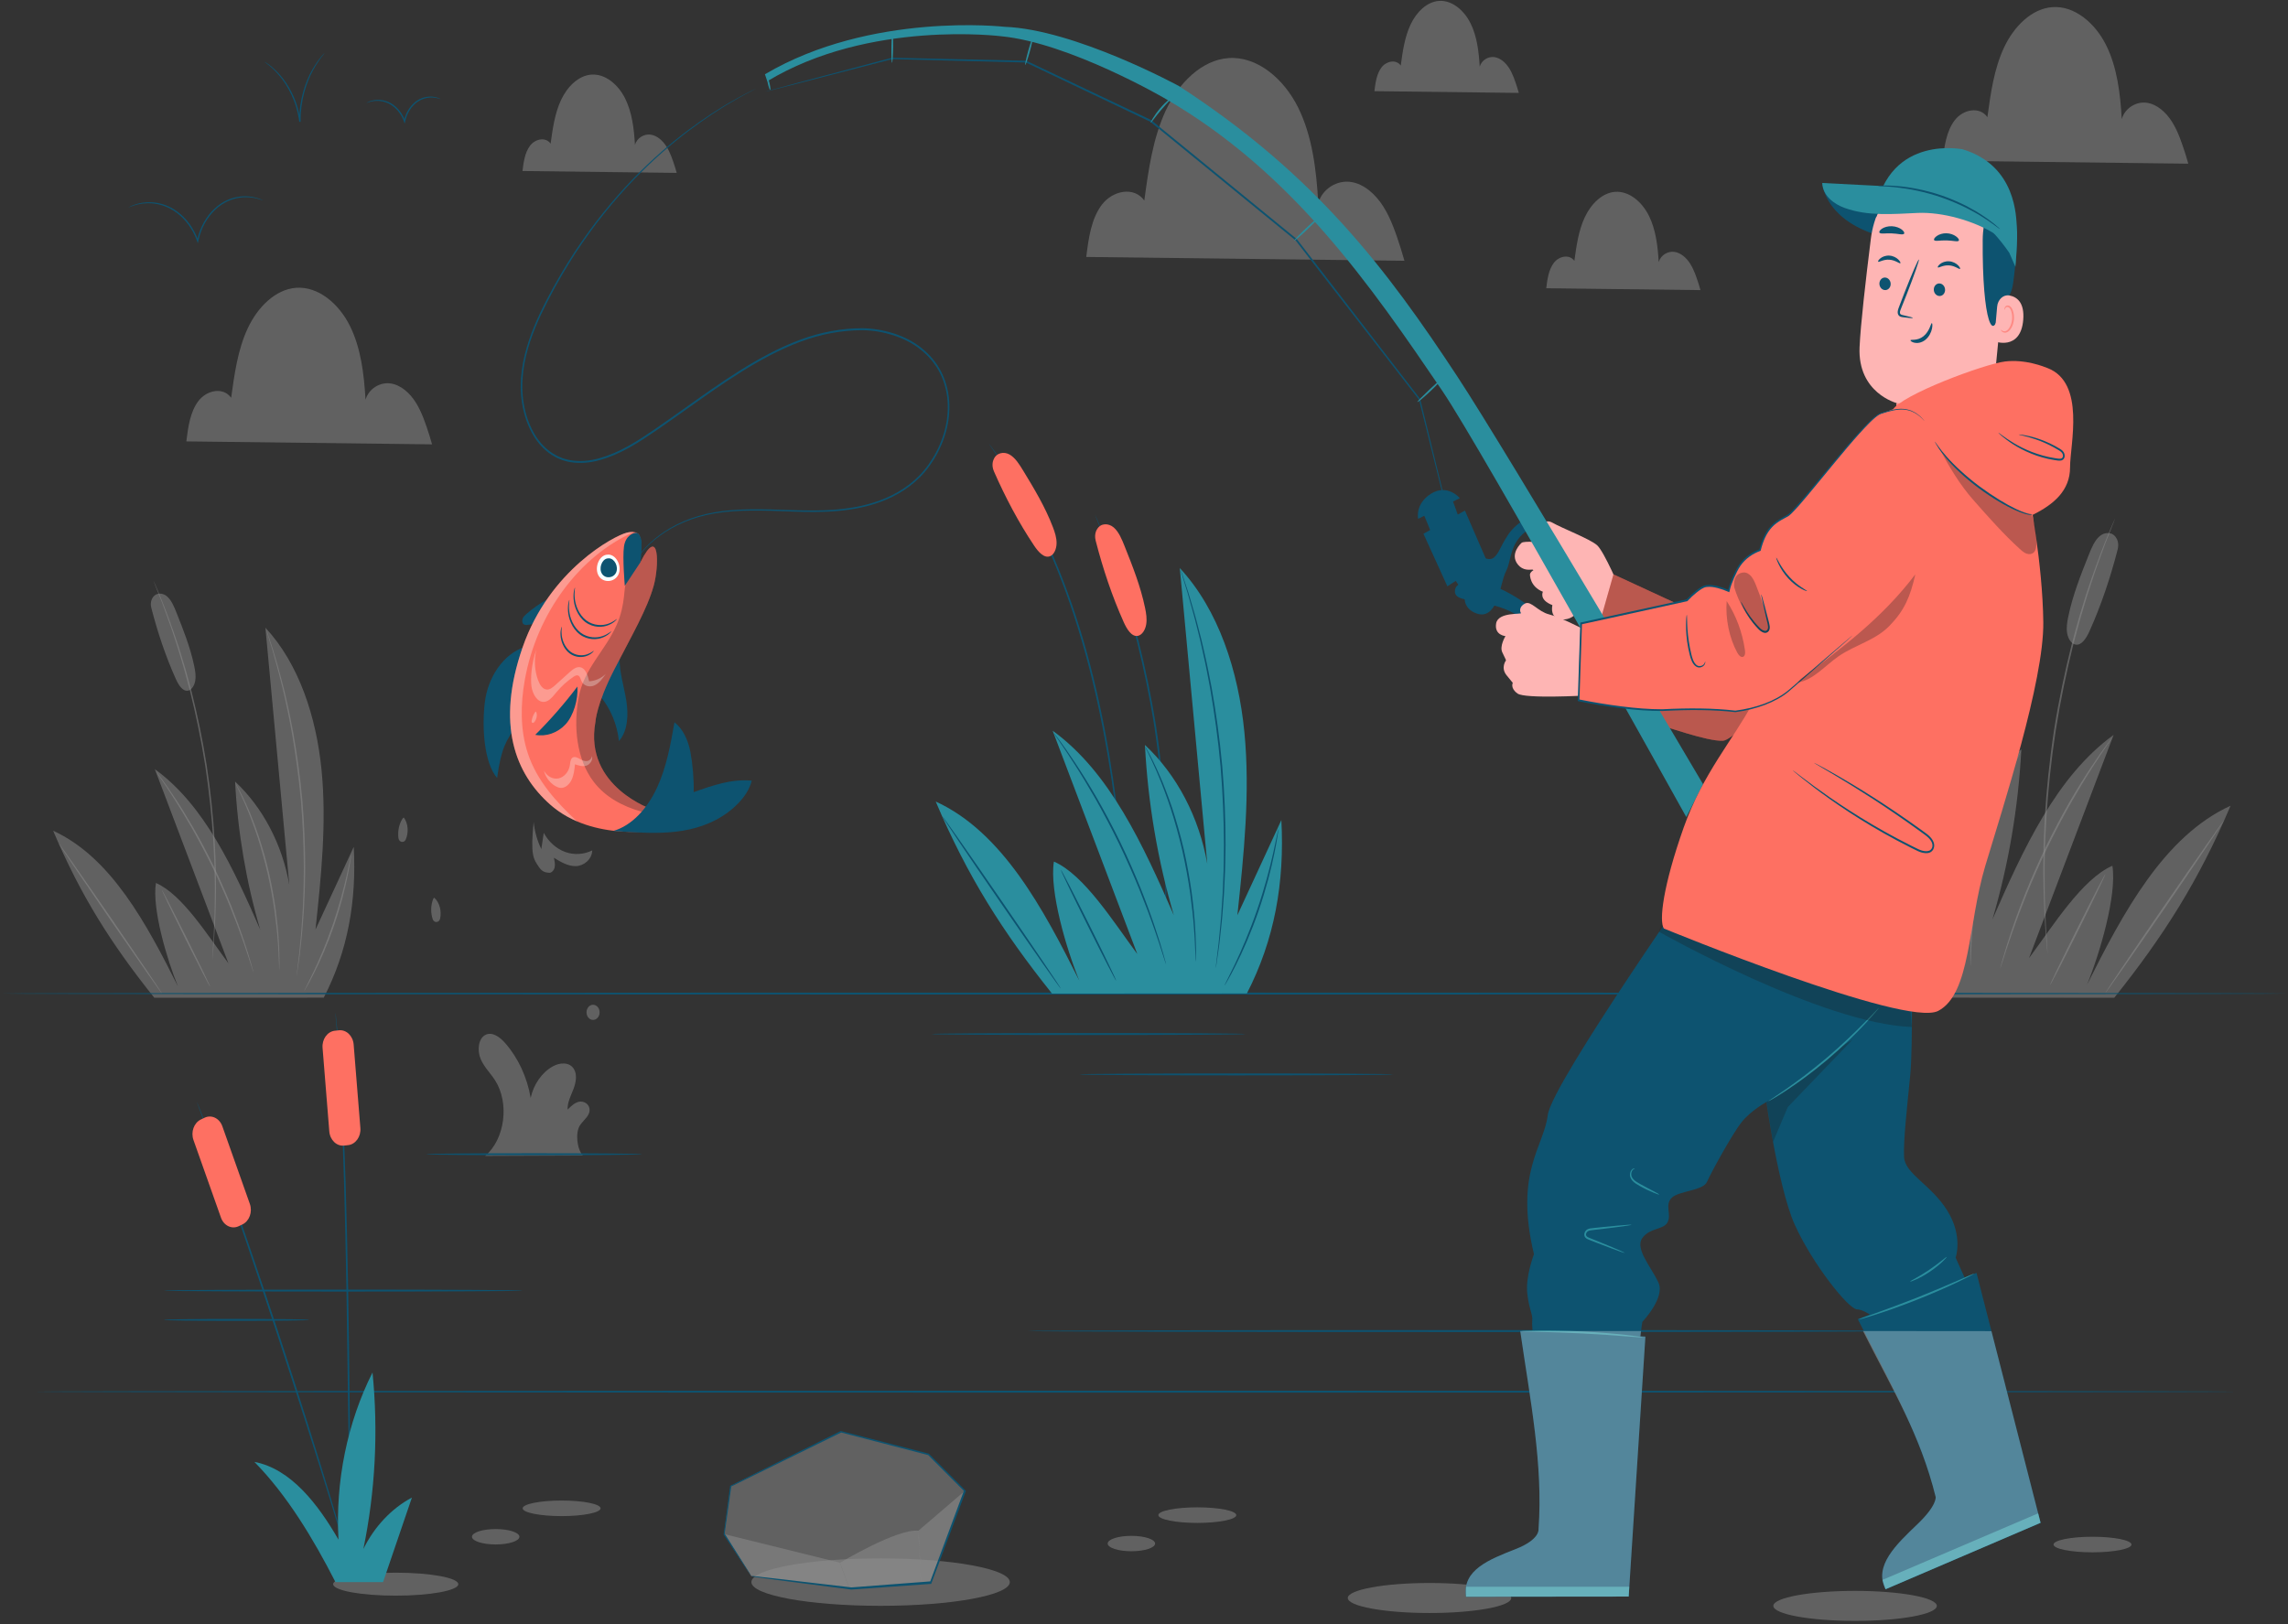 <svg width="500" height="355" viewBox="0 0 500 355" fill="none" xmlns="http://www.w3.org/2000/svg">
<rect x="0" y="0" width="500" height="355" fill="#333333" stroke="none"/>
<g clip-path="url(#clip0_582_17762)">
<path d="M331.539 19.075C331.073 17.634 330.598 16.174 329.814 14.931C329.031 13.689 327.886 12.672 326.569 12.485C325.251 12.298 323.791 13.123 323.361 14.578C323.171 11.298 322.771 7.932 321.353 5.085C319.936 2.237 317.291 -0.001 314.459 0.2C311.788 0.39 309.501 2.688 308.231 5.415C306.96 8.143 306.524 11.272 306.107 14.334C305.095 12.895 302.957 13.347 301.901 14.743C300.844 16.139 300.576 18.089 300.352 19.928L331.905 20.309L331.539 19.075Z" fill="#919191" fill-opacity="0.5"/>
<path d="M93.794 95.032C93.001 92.581 92.193 90.096 90.86 87.981C89.526 85.868 87.579 84.137 85.336 83.818C83.093 83.499 80.608 84.903 79.877 87.38C79.556 81.797 78.873 76.07 76.461 71.224C74.049 66.377 69.549 62.57 64.729 62.911C60.184 63.233 56.293 67.144 54.13 71.787C51.968 76.429 51.226 81.754 50.516 86.965C48.793 84.516 45.155 85.285 43.357 87.661C41.559 90.036 41.104 93.357 40.721 96.485L94.419 97.133L93.794 95.032Z" fill="#919191" fill-opacity="0.5"/>
<path d="M477.588 33.679C476.795 31.227 475.986 28.742 474.654 26.628C473.32 24.514 471.372 22.783 469.129 22.464C466.886 22.146 464.401 23.549 463.671 26.026C463.349 20.444 462.666 14.716 460.254 9.87C457.842 5.024 453.342 1.216 448.522 1.557C443.977 1.879 440.086 5.79 437.924 10.433C435.761 15.075 435.019 20.401 434.309 25.611C432.586 23.163 428.949 23.932 427.151 26.307C425.353 28.682 424.897 32.003 424.515 35.131L478.212 35.779L477.588 33.679Z" fill="#919191" fill-opacity="0.5"/>
<path d="M147.492 36.471C146.994 34.932 146.487 33.372 145.651 32.045C144.814 30.719 143.591 29.632 142.184 29.432C140.776 29.233 139.216 30.113 138.757 31.667C138.555 28.163 138.126 24.569 136.613 21.527C135.099 18.485 132.274 16.095 129.249 16.309C126.396 16.511 123.954 18.966 122.597 21.88C121.24 24.794 120.774 28.136 120.329 31.406C119.247 29.87 116.964 30.352 115.836 31.843C114.707 33.334 114.421 35.418 114.181 37.382L147.884 37.788L147.492 36.471Z" fill="#919191" fill-opacity="0.5"/>
<path d="M371.214 62.097C370.716 60.559 370.209 58.998 369.372 57.671C368.535 56.345 367.313 55.258 365.905 55.058C364.497 54.859 362.938 55.739 362.479 57.293C362.276 53.789 361.848 50.195 360.334 47.153C358.821 44.111 355.996 41.721 352.971 41.935C350.118 42.137 347.676 44.593 346.319 47.506C344.961 50.42 344.496 53.762 344.05 57.032C342.969 55.496 340.686 55.978 339.557 57.469C338.429 58.961 338.143 61.044 337.903 63.008L371.606 63.415L371.214 62.097Z" fill="#919191" fill-opacity="0.5"/>
<path d="M306.106 54.289C305.079 51.115 304.033 47.896 302.306 45.159C300.58 42.422 298.058 40.179 295.154 39.768C292.249 39.356 289.031 41.172 288.085 44.38C287.669 37.152 286.784 29.736 283.661 23.46C280.538 17.183 274.71 12.254 268.469 12.696C262.584 13.113 257.545 18.177 254.745 24.188C251.945 30.199 250.984 37.095 250.065 43.842C247.834 40.671 243.124 41.667 240.796 44.743C238.468 47.819 237.878 52.119 237.383 56.169L306.915 57.008L306.106 54.289Z" fill="#919191" fill-opacity="0.5"/>
<path d="M128.824 242.365C128.67 241.243 127.504 240.632 126.539 240.836C125.574 241.041 124.782 241.812 124.039 242.555C123.976 240.995 124.728 239.571 125.285 238.149C125.843 236.726 126.194 234.955 125.414 233.68C124.441 232.092 122.325 232.26 120.811 233.103C118.425 234.432 116.599 237.038 115.967 240.016C115.202 235.484 113.229 231.237 110.386 228.001C109.216 226.669 107.514 225.44 106.029 226.249C104.482 227.092 104.284 229.674 105.029 231.457C105.774 233.241 107.151 234.543 108.175 236.13C111.381 241.1 110.357 249.017 106.034 252.68L127.379 252.596C126.069 251.198 125.666 247.511 126.79 245.91C127.594 244.764 129.024 243.822 128.824 242.365Z" fill="#919191" fill-opacity="0.5"/>
<path d="M131.033 221.293C131.033 222.208 130.393 222.949 129.604 222.949C128.814 222.949 128.174 222.208 128.174 221.293C128.174 220.379 128.814 219.637 129.604 219.637C130.393 219.638 131.033 220.379 131.033 221.293Z" fill="#919191" fill-opacity="0.5"/>
<path d="M88.236 178.7L88.001 178.901C87.198 180.107 86.877 181.706 87.073 183.208C87.197 184.157 88.312 184.355 88.679 183.494C89.326 181.973 89.219 179.985 88.236 178.7Z" fill="#919191" fill-opacity="0.5"/>
<path d="M94.876 196.226L94.683 196.48C94.115 197.853 94.091 199.495 94.554 200.917C94.847 201.815 95.974 201.737 96.176 200.806C96.534 199.162 96.069 197.243 94.876 196.226Z" fill="#919191" fill-opacity="0.5"/>
<path d="M447.446 208.403C447.446 208.403 446.781 202.967 446.576 194.107C446.559 192.999 446.541 191.839 446.522 190.631C446.507 189.422 446.551 188.164 446.564 186.862C446.569 184.255 446.727 181.477 446.861 178.552C447.228 172.709 447.854 166.301 448.869 159.641C449.92 152.986 451.26 146.725 452.673 141.099C453.426 138.302 454.114 135.633 454.892 133.188C455.271 131.962 455.609 130.765 455.986 129.638C456.367 128.512 456.734 127.433 457.083 126.401C459.939 118.178 462.195 113.352 462.195 113.352C462.201 113.355 462.175 113.435 462.119 113.59C462.054 113.765 461.969 113.989 461.863 114.269C461.619 114.889 461.279 115.758 460.844 116.864C460.62 117.428 460.371 118.052 460.1 118.733C459.846 119.427 459.57 120.18 459.274 120.987C458.694 122.611 457.984 124.435 457.327 126.512C456.986 127.546 456.628 128.627 456.255 129.754C455.886 130.882 455.555 132.079 455.183 133.305C454.419 135.751 453.744 138.418 453.001 141.211C451.61 146.831 450.284 153.078 449.234 159.717C448.222 166.361 447.588 172.751 447.203 178.579C447.059 181.497 446.89 184.269 446.871 186.87C446.851 188.169 446.801 189.424 446.809 190.631C446.819 191.837 446.829 192.995 446.839 194.101C446.83 196.313 446.947 198.311 447.004 200.067C447.038 200.943 447.07 201.759 447.1 202.513C447.149 203.261 447.194 203.946 447.236 204.566C447.31 205.778 447.369 206.729 447.411 207.409C447.426 207.715 447.438 207.959 447.447 208.149C447.452 208.317 447.452 208.403 447.446 208.403Z" fill="#919191" fill-opacity="0.5"/>
<path d="M462.776 120.105C461.189 126.281 459.175 132.28 456.649 137.911C455.965 139.436 454.933 141.144 453.579 140.909C452.643 140.747 451.944 139.619 451.74 138.428C451.537 137.238 451.733 135.997 451.977 134.82C452.959 130.081 454.711 125.678 456.449 121.317C457.061 119.785 457.716 118.186 458.823 117.223C459.93 116.259 461.634 116.201 462.449 117.565C462.449 117.565 463.184 118.52 462.776 120.105Z" fill="#919191" fill-opacity="0.5"/>
<path d="M456.066 215.284C458.841 208.514 462.65 195.691 461.621 189.253C455.034 192.115 448.652 202.369 443.39 209.471C449.556 193.198 455.724 176.925 461.89 160.652C449.356 169.719 442.094 185.731 435.406 200.996C438.938 188.987 441.071 176.428 441.729 163.764C434.769 170.249 429.856 179.62 428.098 189.764C430.101 168.208 432.104 146.652 434.107 125.096C425.63 134.217 421.308 147.593 419.999 160.91C418.689 174.228 420.109 187.68 421.528 200.982C418.323 194.048 415.119 187.113 411.914 180.179C411.183 193.832 413.398 206.333 419.449 218.08L462.033 218.107C472.77 204.66 480.479 192.572 487.446 176.129C472.86 182.803 463.945 199.576 456.066 215.284Z" fill="#919191" fill-opacity="0.5"/>
<path d="M426.245 212.527C426.238 212.527 426.222 212.452 426.196 212.304C426.169 212.131 426.134 211.913 426.091 211.644C426.002 211.03 425.879 210.178 425.722 209.097C425.644 208.54 425.558 207.925 425.464 207.254C425.389 206.575 425.308 205.84 425.221 205.052C425.059 203.47 424.833 201.673 424.706 199.671C424.631 198.672 424.553 197.625 424.471 196.534C424.393 195.443 424.362 194.304 424.303 193.127C424.166 190.772 424.154 188.251 424.113 185.598C424.116 180.293 424.313 174.458 424.835 168.363C425.389 162.271 426.216 156.509 427.141 151.313C427.644 148.724 428.098 146.258 428.643 143.984C428.906 142.845 429.136 141.737 429.403 140.687C429.674 139.638 429.934 138.632 430.182 137.67C430.656 135.74 431.191 134.033 431.626 132.522C431.849 131.77 432.057 131.069 432.249 130.422C432.459 129.788 432.65 129.205 432.824 128.679C433.166 127.657 433.436 126.852 433.63 126.272C433.719 126.018 433.791 125.812 433.849 125.65C433.9 125.511 433.928 125.441 433.935 125.444C433.941 125.447 433.924 125.522 433.884 125.667C433.836 125.834 433.776 126.043 433.701 126.304C433.522 126.891 433.274 127.705 432.961 128.738C432.796 129.268 432.615 129.853 432.417 130.492C432.234 131.141 432.036 131.846 431.823 132.6C431.408 134.116 430.891 135.827 430.434 137.759C430.193 138.721 429.942 139.728 429.68 140.778C429.421 141.829 429.198 142.937 428.942 144.075C428.411 146.349 427.97 148.812 427.476 151.396C426.572 156.585 425.759 162.333 425.206 168.41C424.685 174.489 424.478 180.307 424.456 185.6C424.488 188.246 424.489 190.762 424.612 193.112C424.664 194.287 424.688 195.425 424.759 196.514C424.832 197.603 424.902 198.648 424.97 199.647C425.079 201.646 425.287 203.441 425.428 205.024C425.505 205.813 425.576 206.549 425.641 207.228C425.724 207.9 425.799 208.517 425.867 209.074C425.994 210.16 426.094 211.015 426.167 211.631C426.195 211.904 426.218 212.124 426.236 212.298C426.247 212.448 426.251 212.526 426.245 212.527Z" fill="#919191" fill-opacity="0.5"/>
<path d="M430.616 211.165C430.603 211.165 430.593 210.992 430.586 210.662C430.582 210.286 430.577 209.808 430.571 209.22C430.564 208.594 430.571 207.827 430.606 206.938C430.636 206.049 430.657 205.034 430.741 203.918C430.859 201.681 431.121 199.027 431.501 196.096C431.912 193.17 432.464 189.971 433.216 186.661C433.984 183.355 434.879 180.261 435.791 177.49C436.276 176.118 436.713 174.802 437.199 173.61C437.435 173.012 437.663 172.432 437.883 171.875C438.119 171.328 438.346 170.804 438.563 170.302C438.983 169.292 439.422 168.413 439.794 167.634C440.16 166.852 440.501 166.195 440.793 165.667C441.065 165.169 441.286 164.766 441.46 164.449C441.616 164.173 441.703 164.032 441.714 164.04C441.724 164.048 441.659 164.204 441.524 164.494C441.366 164.822 441.165 165.239 440.918 165.752C440.645 166.291 440.323 166.958 439.976 167.75C439.623 168.537 439.201 169.422 438.798 170.437C438.589 170.941 438.369 171.468 438.142 172.016C437.93 172.575 437.709 173.155 437.481 173.755C437.009 174.949 436.586 176.264 436.111 177.633C435.221 180.399 434.341 183.482 433.576 186.773C432.828 190.067 432.268 193.249 431.84 196.159C431.443 199.075 431.154 201.715 431.003 203.942C430.903 205.053 430.864 206.063 430.814 206.949C430.759 207.835 430.731 208.598 430.716 209.224C430.693 209.812 430.674 210.287 430.66 210.663C430.644 210.992 430.629 211.165 430.616 211.165Z" fill="#919191" fill-opacity="0.5"/>
<path d="M461.635 161.148C461.645 161.158 461.542 161.324 461.338 161.633C461.107 161.973 460.806 162.417 460.43 162.971C459.63 164.121 458.501 165.812 457.141 167.93C455.775 170.043 454.214 172.615 452.549 175.522C450.901 178.443 449.159 181.706 447.451 185.212C445.755 188.728 444.256 192.151 442.96 195.301C441.684 198.462 440.599 201.345 439.753 203.796C438.9 206.243 438.241 208.24 437.81 209.63C437.597 210.289 437.426 210.819 437.296 211.223C437.175 211.587 437.105 211.774 437.093 211.77C437.081 211.765 437.126 211.568 437.225 211.196C437.339 210.785 437.488 210.246 437.674 209.574C438.063 208.166 438.685 206.15 439.509 203.683C440.326 201.213 441.387 198.311 442.65 195.133C443.931 191.966 445.426 188.527 447.126 185.001C448.84 181.485 450.596 178.218 452.264 175.303C453.949 172.4 455.535 169.84 456.931 167.746C458.321 165.648 459.483 163.983 460.319 162.865C460.717 162.332 461.036 161.904 461.281 161.577C461.504 161.287 461.625 161.139 461.635 161.148Z" fill="#919191" fill-opacity="0.5"/>
<path d="M460.101 191.05C460.191 191.109 457.554 196.592 454.213 203.295C450.871 210 448.091 215.386 448.001 215.326C447.912 215.267 450.549 209.784 453.891 203.08C457.231 196.377 460.013 190.99 460.101 191.05Z" fill="#919191" fill-opacity="0.5"/>
<path d="M486.004 179.351C486.085 179.426 480.349 187.924 473.196 198.332C466.04 208.742 460.175 217.119 460.095 217.045C460.015 216.97 465.749 208.474 472.905 198.063C480.058 187.655 485.924 179.277 486.004 179.351Z" fill="#919191" fill-opacity="0.5"/>
<path d="M424.34 216.36C424.318 216.376 424.061 215.952 423.613 215.168C423.161 214.388 422.543 213.232 421.813 211.779C420.353 208.877 418.513 204.737 416.869 199.97C415.23 195.199 414.107 190.728 413.443 187.457C413.109 185.822 412.871 184.491 412.736 183.564C412.596 182.639 412.53 182.125 412.556 182.119C412.581 182.113 412.694 182.616 412.878 183.53C413.056 184.444 413.333 185.763 413.698 187.383C414.426 190.625 415.583 195.06 417.214 199.81C418.851 204.555 420.645 208.697 422.043 211.629C422.741 213.096 423.322 214.274 423.736 215.079C424.145 215.889 424.361 216.345 424.34 216.36Z" fill="#919191" fill-opacity="0.5"/>
<path d="M46.401 209.668C46.401 209.668 46.979 204.942 47.158 197.236C47.173 196.272 47.189 195.263 47.205 194.212C47.218 193.161 47.18 192.067 47.169 190.935C47.164 188.668 47.027 186.252 46.91 183.708C46.591 178.626 46.047 173.054 45.164 167.262C44.25 161.475 43.084 156.03 41.856 151.137C41.201 148.705 40.603 146.384 39.926 144.257C39.596 143.191 39.302 142.151 38.974 141.17C38.642 140.192 38.324 139.252 38.02 138.355C35.536 131.204 33.574 127.006 33.574 127.006C33.569 127.01 33.591 127.079 33.641 127.213C33.698 127.366 33.771 127.56 33.864 127.804C34.075 128.344 34.372 129.098 34.749 130.06C34.944 130.551 35.161 131.093 35.396 131.686C35.618 132.29 35.857 132.945 36.114 133.646C36.619 135.058 37.237 136.644 37.808 138.452C38.105 139.35 38.416 140.29 38.74 141.27C39.061 142.252 39.349 143.292 39.672 144.358C40.337 146.485 40.924 148.805 41.569 151.234C42.78 156.121 43.933 161.554 44.846 167.327C45.726 173.106 46.278 178.663 46.612 183.731C46.737 186.269 46.884 188.679 46.901 190.941C46.918 192.072 46.961 193.163 46.955 194.212C46.946 195.262 46.937 196.269 46.929 197.23C46.937 199.154 46.835 200.891 46.786 202.418C46.756 203.18 46.728 203.89 46.702 204.545C46.659 205.196 46.62 205.792 46.584 206.33C46.519 207.384 46.469 208.211 46.432 208.803C46.419 209.069 46.409 209.281 46.401 209.447C46.396 209.593 46.396 209.668 46.401 209.668Z" fill="#919191" fill-opacity="0.5"/>
<path d="M33.069 132.88C34.45 138.251 36.201 143.468 38.398 148.365C38.993 149.692 39.891 151.176 41.067 150.973C41.881 150.831 42.49 149.851 42.666 148.815C42.843 147.78 42.673 146.701 42.461 145.677C41.607 141.556 40.084 137.728 38.571 133.935C38.04 132.602 37.47 131.213 36.507 130.374C35.544 129.536 34.063 129.486 33.354 130.672C33.354 130.672 32.715 131.501 33.069 132.88Z" fill="#919191" fill-opacity="0.5"/>
<path d="M38.905 215.652C36.491 209.765 33.179 198.614 34.074 193.014C39.803 195.502 45.352 204.42 49.929 210.597C44.566 196.445 39.203 182.294 33.84 168.142C44.74 176.027 51.056 189.952 56.872 203.227C53.801 192.784 51.946 181.861 51.374 170.848C57.426 176.488 61.699 184.637 63.228 193.459C61.486 174.713 59.744 155.967 58.002 137.219C65.374 145.152 69.133 156.784 70.272 168.366C71.41 179.948 70.175 191.646 68.942 203.215C71.729 197.184 74.516 191.154 77.304 185.123C77.939 196.997 76.013 207.868 70.751 218.084L33.717 218.108C24.379 206.414 17.676 195.901 11.617 181.601C24.3 187.404 32.053 201.992 38.905 215.652Z" fill="#919191" fill-opacity="0.5"/>
<path d="M64.839 213.254C64.845 213.255 64.859 213.189 64.881 213.06C64.906 212.91 64.936 212.721 64.973 212.486C65.05 211.952 65.158 211.212 65.294 210.272C65.362 209.788 65.436 209.252 65.518 208.669C65.583 208.079 65.654 207.439 65.729 206.754C65.87 205.378 66.067 203.815 66.177 202.075C66.242 201.206 66.31 200.295 66.381 199.347C66.449 198.398 66.476 197.407 66.528 196.384C66.647 194.336 66.658 192.144 66.694 189.836C66.692 185.223 66.519 180.149 66.066 174.849C65.584 169.55 64.865 164.54 64.061 160.021C63.623 157.77 63.228 155.625 62.754 153.647C62.525 152.657 62.326 151.693 62.093 150.779C61.857 149.867 61.632 148.992 61.416 148.156C61.004 146.478 60.538 144.993 60.16 143.679C59.966 143.025 59.785 142.416 59.618 141.854C59.436 141.302 59.269 140.795 59.118 140.337C58.82 139.448 58.586 138.748 58.416 138.243C58.339 138.022 58.276 137.844 58.226 137.702C58.182 137.581 58.157 137.52 58.151 137.522C58.147 137.525 58.161 137.59 58.196 137.716C58.238 137.861 58.29 138.044 58.356 138.27C58.511 138.78 58.726 139.488 58.999 140.386C59.142 140.846 59.3 141.356 59.471 141.911C59.631 142.477 59.803 143.089 59.987 143.744C60.349 145.063 60.799 146.55 61.196 148.23C61.405 149.067 61.624 149.943 61.852 150.855C62.078 151.769 62.271 152.733 62.494 153.722C62.956 155.699 63.34 157.842 63.769 160.089C64.555 164.602 65.263 169.6 65.744 174.885C66.197 180.171 66.376 185.231 66.395 189.834C66.368 192.135 66.366 194.323 66.26 196.367C66.214 197.389 66.194 198.378 66.133 199.325C66.069 200.272 66.008 201.182 65.949 202.05C65.854 203.789 65.674 205.351 65.55 206.727C65.484 207.413 65.422 208.053 65.365 208.644C65.294 209.228 65.228 209.764 65.169 210.249C65.059 211.194 64.972 211.937 64.909 212.474C64.884 212.711 64.864 212.902 64.849 213.054C64.837 213.185 64.834 213.253 64.839 213.254Z" fill="#919191" fill-opacity="0.5"/>
<path d="M61.038 212.069C61.049 212.069 61.058 211.918 61.064 211.632C61.068 211.305 61.071 210.89 61.076 210.378C61.083 209.832 61.077 209.166 61.046 208.393C61.019 207.62 61.001 206.738 60.929 205.768C60.826 203.822 60.598 201.514 60.267 198.965C59.91 196.421 59.43 193.639 58.776 190.76C58.108 187.885 57.33 185.193 56.537 182.784C56.115 181.591 55.736 180.448 55.313 179.41C55.108 178.889 54.909 178.385 54.719 177.901C54.514 177.426 54.316 176.97 54.127 176.532C53.761 175.654 53.38 174.89 53.056 174.213C52.739 173.532 52.442 172.961 52.188 172.502C51.951 172.07 51.759 171.719 51.608 171.443C51.472 171.203 51.396 171.08 51.387 171.087C51.378 171.093 51.435 171.23 51.552 171.482C51.689 171.767 51.864 172.129 52.079 172.576C52.316 173.045 52.595 173.625 52.897 174.313C53.205 174.998 53.571 175.767 53.922 176.649C54.104 177.088 54.294 177.546 54.493 178.023C54.678 178.509 54.869 179.014 55.068 179.535C55.479 180.573 55.847 181.717 56.259 182.908C57.034 185.313 57.799 187.994 58.465 190.856C59.116 193.721 59.603 196.488 59.974 199.019C60.32 201.555 60.571 203.851 60.702 205.787C60.789 206.754 60.823 207.632 60.866 208.402C60.915 209.173 60.939 209.837 60.952 210.38C60.972 210.891 60.988 211.305 61.001 211.632C61.014 211.919 61.027 212.069 61.038 212.069Z" fill="#919191" fill-opacity="0.5"/>
<path d="M34.062 168.573C34.054 168.581 34.143 168.727 34.321 168.995C34.521 169.29 34.783 169.677 35.11 170.158C35.806 171.158 36.788 172.628 37.971 174.47C39.159 176.308 40.516 178.545 41.964 181.073C43.396 183.613 44.911 186.451 46.398 189.5C47.873 192.558 49.176 195.535 50.303 198.275C51.413 201.023 52.356 203.53 53.092 205.662C53.834 207.79 54.407 209.527 54.781 210.735C54.966 211.309 55.115 211.769 55.229 212.121C55.334 212.436 55.395 212.6 55.406 212.596C55.416 212.592 55.376 212.42 55.291 212.096C55.191 211.739 55.062 211.271 54.901 210.686C54.562 209.462 54.021 207.708 53.305 205.563C52.594 203.415 51.671 200.891 50.573 198.127C49.459 195.372 48.159 192.383 46.68 189.316C45.19 186.258 43.663 183.417 42.212 180.881C40.746 178.356 39.367 176.13 38.154 174.309C36.945 172.484 35.934 171.036 35.207 170.064C34.861 169.601 34.583 169.228 34.371 168.944C34.176 168.693 34.071 168.565 34.062 168.573Z" fill="#919191" fill-opacity="0.5"/>
<path d="M35.396 194.577C35.319 194.629 37.611 199.397 40.517 205.226C43.423 211.058 45.841 215.741 45.918 215.689C45.995 215.637 43.703 210.87 40.797 205.039C37.892 199.21 35.473 194.525 35.396 194.577Z" fill="#919191" fill-opacity="0.5"/>
<path d="M12.869 184.402C12.799 184.467 17.787 191.858 24.009 200.908C30.232 209.962 35.331 217.248 35.401 217.183C35.471 217.118 30.485 209.729 24.262 200.675C18.04 191.625 12.939 184.339 12.869 184.402Z" fill="#919191" fill-opacity="0.5"/>
<path d="M66.496 216.588C66.514 216.602 66.739 216.232 67.129 215.551C67.522 214.873 68.059 213.867 68.693 212.604C69.964 210.08 71.564 206.479 72.994 202.334C74.419 198.185 75.396 194.297 75.973 191.453C76.263 190.031 76.471 188.872 76.588 188.067C76.709 187.262 76.766 186.816 76.744 186.811C76.722 186.806 76.624 187.244 76.464 188.037C76.309 188.833 76.069 189.979 75.751 191.388C75.119 194.207 74.112 198.065 72.693 202.195C71.269 206.322 69.709 209.923 68.494 212.474C67.887 213.75 67.381 214.773 67.022 215.474C66.665 216.178 66.477 216.575 66.496 216.588Z" fill="#919191" fill-opacity="0.5"/>
<path d="M220.676 345.841C220.676 348.704 208.034 351.026 192.44 351.026C176.846 351.026 164.204 348.704 164.204 345.841C164.204 342.978 176.846 340.657 192.44 340.657C208.035 340.657 220.676 342.978 220.676 345.841Z" fill="#919191" fill-opacity="0.5"/>
<path d="M330.255 349.316C330.255 351.127 322.259 352.595 312.395 352.595C302.531 352.595 294.535 351.127 294.535 349.316C294.535 347.504 302.531 346.036 312.395 346.036C322.259 346.037 330.255 347.505 330.255 349.316Z" fill="#919191" fill-opacity="0.5"/>
<path d="M405.392 354.321C415.256 354.321 423.252 352.852 423.252 351.041C423.252 349.23 415.256 347.762 405.392 347.762C395.528 347.762 387.532 349.23 387.532 351.041C387.532 352.852 395.528 354.321 405.392 354.321Z" fill="#919191" fill-opacity="0.5"/>
<path d="M122.731 331.415C127.433 331.415 131.245 330.653 131.245 329.713C131.245 328.773 127.433 328.011 122.731 328.011C118.03 328.011 114.218 328.773 114.218 329.713C114.218 330.653 118.03 331.415 122.731 331.415Z" fill="#919191" fill-opacity="0.5"/>
<path d="M108.322 337.609C111.185 337.609 113.505 336.856 113.505 335.928C113.505 334.999 111.185 334.246 108.322 334.246C105.46 334.246 103.139 334.999 103.139 335.928C103.139 336.856 105.46 337.609 108.322 337.609Z" fill="#919191" fill-opacity="0.5"/>
<path d="M270.166 331.199C270.166 332.139 266.355 332.902 261.653 332.902C256.951 332.902 253.139 332.139 253.139 331.199C253.139 330.259 256.951 329.497 261.653 329.497C266.354 329.497 270.166 330.259 270.166 331.199Z" fill="#919191" fill-opacity="0.5"/>
<path d="M465.792 337.63C465.792 338.57 461.98 339.332 457.278 339.332C452.576 339.332 448.764 338.57 448.764 337.63C448.764 336.69 452.576 335.928 457.278 335.928C461.98 335.928 465.792 336.69 465.792 337.63Z" fill="#919191" fill-opacity="0.5"/>
<path d="M252.426 337.414C252.426 338.342 250.105 339.095 247.243 339.095C244.381 339.095 242.06 338.342 242.06 337.414C242.06 336.485 244.381 335.732 247.243 335.732C250.105 335.732 252.426 336.485 252.426 337.414Z" fill="#919191" fill-opacity="0.5"/>
<path d="M100.149 346.292C100.149 347.678 94.027 348.803 86.477 348.803C78.926 348.803 72.804 347.679 72.804 346.292C72.804 344.906 78.926 343.782 86.477 343.782C94.027 343.782 100.149 344.906 100.149 346.292Z" fill="#919191" fill-opacity="0.5"/>
<path d="M488.686 304.213C488.686 304.333 380.946 304.429 248.073 304.429C115.154 304.429 7.436 304.332 7.436 304.213C7.436 304.095 115.154 303.998 248.073 303.998C380.946 303.997 488.686 304.094 488.686 304.213Z" fill="#0D5370"/>
<path d="M499.843 217.191C499.843 217.31 388.021 217.406 250.114 217.406C112.159 217.406 0.36 217.31 0.36 217.191C0.36 217.073 112.158 216.976 250.114 216.976C388.021 216.975 499.843 217.072 499.843 217.191Z" fill="#0D5370"/>
<path d="M272.149 226.035C272.149 226.154 256.8 226.25 237.871 226.25C218.936 226.25 203.591 226.153 203.591 226.035C203.591 225.916 218.936 225.82 237.871 225.82C256.8 225.82 272.149 225.916 272.149 226.035Z" fill="#0D5370"/>
<path d="M304.443 234.861C304.443 234.98 289.094 235.076 270.166 235.076C251.23 235.076 235.885 234.98 235.885 234.861C235.885 234.742 251.23 234.646 270.166 234.646C289.095 234.645 304.443 234.742 304.443 234.861Z" fill="#0D5370"/>
<path d="M140.333 252.31C140.333 252.429 129.763 252.525 116.727 252.525C103.687 252.525 93.119 252.428 93.119 252.31C93.119 252.191 103.687 252.095 116.727 252.095C129.764 252.095 140.333 252.191 140.333 252.31Z" fill="#0D5370"/>
<path d="M419.526 290.956C419.526 291.075 375.872 291.171 322.036 291.171C268.18 291.171 224.536 291.074 224.536 290.956C224.536 290.838 268.181 290.741 322.036 290.741C375.872 290.741 419.526 290.837 419.526 290.956Z" fill="#0D5370"/>
<path d="M164.191 344.521L158.231 335.343L159.671 324.843L183.759 312.954L202.915 317.902L210.861 325.896L203.39 345.956L186.05 347.232L164.191 344.521Z" fill="#919191" fill-opacity="0.5"/>
<path d="M158.231 335.343L183.549 341.605L185.576 347.232L164.191 344.521L158.231 335.343Z" fill="#919191" fill-opacity="0.5"/>
<path d="M183.589 341.605C183.589 341.605 196.103 334.067 200.727 334.617L201.29 346.105L185.616 347.232L183.589 341.605Z" fill="#919191" fill-opacity="0.5"/>
<path d="M201.251 346.105L200.687 334.617L210.861 325.896L203.39 345.956L201.251 346.105Z" fill="#919191" fill-opacity="0.5"/>
<path d="M164.191 344.521C164.191 344.521 164.328 344.521 164.594 344.521L165.736 344.642L170.103 345.136L186.067 347L203.406 345.677L203.246 345.807C205.53 339.639 208.071 332.856 210.693 325.748L210.749 326.017L204.251 319.495L202.795 318.032L202.891 318.088L183.743 313.122H183.864L159.736 324.965L159.825 324.834C159.256 328.872 158.764 332.369 158.345 335.325V335.223L162.68 342.089L163.814 343.887L164.104 344.353C164.135 344.407 164.164 344.463 164.191 344.521C164.191 344.521 164.191 344.521 164.087 344.381L163.781 343.944L162.615 342.239L158.144 335.465V335.419V335.362C158.546 332.406 159.015 328.905 159.551 324.862V324.769H159.623L183.694 312.825H183.75H183.814L202.964 317.762H203.02V317.809L204.468 319.263L210.966 325.785L211.079 325.906L211.023 326.064L203.536 346.114L203.487 346.235H203.374L186.027 347.474L170.023 345.405L165.68 344.818L164.562 344.66C164.434 344.629 164.31 344.583 164.191 344.521Z" fill="#0D5370"/>
<path d="M57.533 43.828C57.523 43.86 57.046 43.633 56.144 43.401C55.246 43.173 53.9 42.971 52.267 43.228C50.646 43.48 48.725 44.234 47.044 45.838C45.366 47.412 43.93 49.794 43.356 52.621C43.351 52.647 43.345 52.672 43.34 52.696L43.233 53.181L43.072 52.721C42.134 50.036 40.466 47.902 38.657 46.546C36.844 45.164 34.893 44.592 33.266 44.463C31.628 44.33 30.299 44.603 29.414 44.871C28.524 45.143 28.054 45.383 28.044 45.352C28.041 45.341 28.156 45.277 28.379 45.164C28.602 45.05 28.939 44.901 29.384 44.749C30.269 44.44 31.611 44.128 33.279 44.233C34.934 44.334 36.934 44.894 38.799 46.293C40.656 47.667 42.371 49.844 43.334 52.6L43.066 52.624C43.071 52.6 43.078 52.574 43.084 52.547C43.674 49.641 45.154 47.205 46.882 45.605C48.615 43.974 50.591 43.225 52.244 43C53.91 42.768 55.273 43.009 56.171 43.278C56.624 43.409 56.966 43.546 57.194 43.653C57.419 43.757 57.536 43.817 57.533 43.828Z" fill="#0D5370"/>
<path d="M96.294 21.664C96.285 21.691 96.019 21.576 95.524 21.457C95.031 21.341 94.294 21.239 93.404 21.386C92.519 21.53 91.474 21.947 90.561 22.823C89.65 23.682 88.87 24.981 88.559 26.517L88.549 26.558L88.441 27.042L88.281 26.583C87.77 25.121 86.864 23.958 85.879 23.216C84.893 22.46 83.831 22.142 82.943 22.065C82.049 21.987 81.321 22.128 80.834 22.266C80.344 22.406 80.083 22.529 80.074 22.502C80.07 22.492 80.131 22.452 80.254 22.386C80.375 22.319 80.559 22.232 80.804 22.144C81.291 21.965 82.031 21.784 82.956 21.836C83.873 21.886 84.984 22.19 86.021 22.964C87.054 23.723 88.007 24.93 88.542 26.462L88.274 26.487L88.284 26.444C88.611 24.828 89.436 23.476 90.398 22.589C91.363 21.686 92.461 21.276 93.378 21.158C94.302 21.036 95.055 21.177 95.549 21.334C95.798 21.411 95.986 21.49 96.11 21.554C96.234 21.616 96.297 21.653 96.294 21.664Z" fill="#0D5370"/>
<path d="M70.951 11.579C70.969 11.6 70.686 11.932 70.206 12.558C69.726 13.184 69.071 14.135 68.387 15.403C67.013 17.907 65.639 21.898 65.686 26.477C65.686 26.525 65.685 26.573 65.685 26.617L65.405 26.643C65.113 24.409 64.469 22.359 63.657 20.645C62.847 18.927 61.895 17.532 60.996 16.481C60.099 15.427 59.279 14.684 58.689 14.215C58.101 13.743 57.759 13.506 57.772 13.48C57.777 13.47 57.866 13.521 58.033 13.625C58.196 13.735 58.451 13.876 58.749 14.11C59.362 14.55 60.209 15.273 61.136 16.318C62.064 17.361 63.047 18.763 63.883 20.501C64.721 22.233 65.384 24.319 65.682 26.596L65.402 26.622C65.402 26.578 65.403 26.529 65.403 26.48C65.355 21.821 66.785 17.778 68.218 15.279C68.931 14.012 69.616 13.075 70.124 12.471C70.369 12.159 70.587 11.948 70.725 11.794C70.867 11.646 70.944 11.571 70.951 11.579Z" fill="#0D5370"/>
<path d="M254.066 207.583C254.06 207.582 254.06 207.496 254.066 207.329C254.076 207.139 254.088 206.895 254.103 206.589C254.145 205.909 254.204 204.957 254.278 203.745C254.319 203.125 254.364 202.44 254.414 201.692C254.443 200.938 254.475 200.122 254.509 199.246C254.566 197.49 254.683 195.493 254.674 193.281C254.684 192.174 254.694 191.016 254.704 189.81C254.711 188.603 254.661 187.348 254.641 186.049C254.623 183.448 254.454 180.677 254.31 177.758C253.926 171.93 253.291 165.54 252.279 158.896C251.229 152.257 249.903 146.009 248.511 140.391C247.769 137.597 247.094 134.93 246.33 132.485C245.958 131.258 245.627 130.062 245.258 128.933C244.885 127.807 244.528 126.725 244.186 125.692C243.529 123.614 242.819 121.789 242.239 120.166C241.943 119.359 241.668 118.606 241.413 117.912C241.142 117.231 240.894 116.607 240.669 116.043C240.234 114.938 239.894 114.069 239.65 113.449C239.544 113.169 239.459 112.945 239.394 112.77C239.338 112.616 239.311 112.535 239.318 112.532C239.318 112.532 241.574 117.358 244.43 125.581C244.779 126.613 245.145 127.692 245.526 128.818C245.904 129.945 246.241 131.141 246.621 132.368C247.399 134.813 248.086 137.482 248.84 140.279C250.253 145.904 251.593 152.165 252.644 158.82C253.659 165.48 254.285 171.888 254.651 177.731C254.786 180.656 254.944 183.435 254.949 186.042C254.962 187.344 255.006 188.602 254.991 189.811C254.972 191.019 254.954 192.179 254.936 193.288C254.731 202.148 254.066 207.583 254.066 207.583Z" fill="#0D5370"/>
<path d="M216.128 97.022C216.133 97.017 216.194 97.09 216.308 97.239C216.433 97.405 216.598 97.624 216.808 97.902C217.242 98.491 217.894 99.349 218.674 100.508C220.262 102.801 222.471 106.214 224.886 110.672C227.31 115.121 229.924 120.625 232.367 126.982C234.83 133.328 237.085 140.538 238.979 148.259C242.764 163.727 244.441 178.193 245.41 188.633C245.652 191.247 245.843 193.612 246.09 195.677C246.333 197.742 246.624 199.506 246.933 200.928C247.239 202.35 247.546 203.433 247.771 204.161C247.882 204.506 247.969 204.779 248.036 204.985C248.094 205.171 248.121 205.268 248.116 205.271C248.116 205.271 247.454 203.819 246.793 200.97C246.461 199.548 246.148 197.78 245.884 195.711C245.616 193.643 245.407 191.275 245.149 188.666C244.115 178.242 242.399 163.807 238.622 148.377C236.732 140.674 234.494 133.48 232.054 127.142C229.634 120.794 227.052 115.291 224.663 110.833C222.283 106.365 220.111 102.933 218.561 100.611C217.798 99.438 217.166 98.563 216.751 97.958C216.553 97.668 216.397 97.44 216.279 97.267C216.174 97.109 216.123 97.027 216.128 97.022Z" fill="#0D5370"/>
<path d="M239.441 118.193C241.029 124.369 243.042 130.369 245.568 136C246.252 137.525 247.284 139.232 248.637 138.998C249.574 138.836 250.273 137.708 250.476 136.517C250.679 135.326 250.484 134.086 250.239 132.908C249.258 128.17 247.506 123.767 245.766 119.406C245.155 117.873 244.5 116.275 243.393 115.311C242.286 114.347 240.583 114.289 239.766 115.654C239.766 115.654 239.034 116.609 239.441 118.193Z" fill="#FE7062"/>
<path d="M217.202 103.027C219.72 108.772 222.629 114.256 225.986 119.272C226.894 120.63 228.175 122.095 229.47 121.584C230.366 121.23 230.88 119.975 230.895 118.761C230.911 117.547 230.526 116.368 230.104 115.26C228.404 110.802 225.999 106.834 223.614 102.905C222.775 101.524 221.883 100.088 220.644 99.37C219.406 98.652 217.721 98.949 217.13 100.461C217.13 100.461 216.556 101.553 217.202 103.027Z" fill="#FE7062"/>
<path d="M235.865 214.367C233.089 207.597 229.281 194.774 230.31 188.336C236.897 191.198 243.279 201.452 248.541 208.554C242.374 192.281 236.207 176.008 230.041 159.735C242.574 168.802 249.837 184.814 256.525 200.079C252.993 188.071 250.86 175.511 250.202 162.847C257.162 169.332 262.075 178.703 263.833 188.848C261.83 167.291 259.827 145.735 257.824 124.179C266.301 133.3 270.623 146.676 271.932 159.993C273.241 173.311 271.821 186.763 270.403 200.065C273.608 193.131 276.812 186.196 280.017 179.262C280.748 192.916 278.533 205.416 272.482 217.163L229.898 217.19C219.161 203.744 211.452 191.655 204.484 175.212C219.071 181.885 227.986 198.659 235.865 214.367Z" fill="#2A8E9E"/>
<path d="M265.686 211.61C265.68 211.609 265.684 211.53 265.697 211.38C265.715 211.205 265.738 210.985 265.766 210.713C265.838 210.096 265.939 209.241 266.066 208.156C266.134 207.598 266.209 206.982 266.291 206.31C266.357 205.63 266.428 204.895 266.504 204.106C266.646 202.524 266.854 200.727 266.963 198.728C267.03 197.729 267.101 196.684 267.174 195.595C267.245 194.505 267.269 193.368 267.321 192.193C267.444 189.843 267.445 187.327 267.476 184.681C267.455 179.389 267.248 173.57 266.727 167.491C266.174 161.414 265.36 155.666 264.456 150.478C263.962 147.893 263.521 145.43 262.99 143.157C262.734 142.018 262.511 140.91 262.252 139.859C261.99 138.81 261.739 137.803 261.498 136.841C261.041 134.908 260.524 133.199 260.109 131.682C259.896 130.927 259.699 130.224 259.515 129.573C259.317 128.935 259.136 128.349 258.971 127.819C258.657 126.786 258.41 125.972 258.231 125.385C258.156 125.125 258.096 124.915 258.048 124.748C258.009 124.604 257.991 124.528 257.997 124.526C258.003 124.523 258.032 124.593 258.084 124.732C258.141 124.895 258.213 125.099 258.302 125.353C258.496 125.933 258.766 126.738 259.109 127.76C259.282 128.287 259.474 128.869 259.683 129.504C259.875 130.151 260.083 130.852 260.306 131.603C260.741 133.114 261.276 134.821 261.75 136.751C261.999 137.713 262.259 138.72 262.529 139.768C262.796 140.818 263.026 141.927 263.289 143.066C263.834 145.34 264.288 147.807 264.791 150.394C265.716 155.591 266.543 161.352 267.097 167.445C267.619 173.54 267.816 179.374 267.819 184.679C267.779 187.332 267.765 189.853 267.629 192.208C267.57 193.386 267.539 194.524 267.461 195.616C267.379 196.706 267.301 197.752 267.226 198.753C267.099 200.754 266.873 202.551 266.711 204.133C266.624 204.921 266.543 205.657 266.468 206.335C266.374 207.006 266.288 207.621 266.21 208.178C266.054 209.259 265.93 210.111 265.841 210.725C265.799 210.995 265.764 211.213 265.736 211.386C265.709 211.535 265.692 211.611 265.686 211.61Z" fill="#0D5370"/>
<path d="M261.315 210.247C261.302 210.247 261.287 210.074 261.27 209.745C261.256 209.369 261.237 208.892 261.214 208.306C261.2 207.681 261.172 206.917 261.116 206.031C261.066 205.145 261.027 204.135 260.927 203.024C260.776 200.797 260.488 198.156 260.091 195.241C259.664 192.331 259.104 189.149 258.355 185.855C257.59 182.564 256.709 179.48 255.819 176.715C255.345 175.345 254.921 174.03 254.449 172.836C254.221 172.236 254.001 171.656 253.789 171.098C253.561 170.55 253.342 170.023 253.133 169.519C252.729 168.504 252.309 167.619 251.954 166.832C251.607 166.04 251.286 165.373 251.013 164.833C250.766 164.32 250.565 163.904 250.407 163.576C250.272 163.285 250.206 163.13 250.217 163.121C250.228 163.113 250.315 163.254 250.471 163.53C250.644 163.848 250.866 164.251 251.137 164.748C251.43 165.276 251.77 165.933 252.136 166.716C252.508 167.495 252.947 168.373 253.367 169.383C253.584 169.885 253.811 170.411 254.047 170.956C254.266 171.514 254.494 172.093 254.731 172.691C255.217 173.884 255.654 175.2 256.139 176.572C257.051 179.342 257.945 182.437 258.714 185.743C259.466 189.053 260.019 192.251 260.429 195.177C260.809 198.108 261.071 200.762 261.189 203C261.273 204.116 261.294 205.13 261.324 206.019C261.36 206.908 261.366 207.675 261.359 208.301C261.353 208.89 261.349 209.367 261.344 209.744C261.339 210.074 261.328 210.247 261.315 210.247Z" fill="#0D5370"/>
<path d="M230.296 160.231C230.306 160.221 230.427 160.369 230.65 160.66C230.894 160.987 231.214 161.415 231.612 161.948C232.448 163.066 233.61 164.731 235 166.829C236.396 168.923 237.982 171.483 239.667 174.386C241.335 177.302 243.091 180.568 244.804 184.084C246.505 187.61 247.999 191.049 249.281 194.216C250.544 197.395 251.605 200.296 252.422 202.766C253.246 205.233 253.868 207.249 254.257 208.657C254.443 209.328 254.591 209.867 254.706 210.279C254.804 210.652 254.85 210.848 254.838 210.853C254.826 210.858 254.756 210.67 254.634 210.306C254.504 209.902 254.334 209.372 254.121 208.713C253.69 207.322 253.031 205.326 252.178 202.879C251.331 200.428 250.247 197.546 248.971 194.384C247.675 191.234 246.176 187.812 244.48 184.295C242.771 180.789 241.029 177.526 239.381 174.605C237.716 171.698 236.156 169.126 234.79 167.013C233.43 164.895 232.301 163.204 231.501 162.055C231.125 161.501 230.824 161.056 230.593 160.717C230.389 160.407 230.286 160.241 230.296 160.231Z" fill="#0D5370"/>
<path d="M231.829 190.133C231.919 190.073 234.699 195.46 238.04 202.162C241.382 208.867 244.018 214.349 243.929 214.408C243.841 214.468 241.06 209.083 237.718 202.377C234.377 195.675 231.74 190.192 231.829 190.133Z" fill="#0D5370"/>
<path d="M205.926 178.433C206.006 178.359 211.872 186.737 219.026 197.145C226.181 207.556 231.916 216.053 231.836 216.127C231.756 216.202 225.891 207.825 218.735 197.414C211.581 187.006 205.846 178.508 205.926 178.433Z" fill="#0D5370"/>
<path d="M267.591 215.444C267.57 215.428 267.786 214.972 268.196 214.163C268.609 213.357 269.191 212.179 269.889 210.712C271.286 207.78 273.08 203.638 274.717 198.894C276.348 194.144 277.506 189.708 278.233 186.466C278.598 184.846 278.875 183.527 279.054 182.613C279.237 181.7 279.35 181.197 279.376 181.202C279.401 181.208 279.336 181.722 279.196 182.647C279.061 183.573 278.822 184.905 278.489 186.54C277.825 189.811 276.701 194.283 275.063 199.053C273.419 203.82 271.579 207.96 270.118 210.862C269.389 212.314 268.771 213.471 268.319 214.251C267.87 215.035 267.613 215.459 267.591 215.444Z" fill="#0D5370"/>
<path d="M114.226 282.117C114.226 282.236 96.669 282.332 75.016 282.332C53.356 282.332 35.803 282.235 35.803 282.117C35.803 281.998 53.356 281.901 75.016 281.901C96.669 281.901 114.226 281.997 114.226 282.117Z" fill="#0D5370"/>
<path d="M67.57 288.524C67.57 288.643 60.458 288.739 51.687 288.739C42.913 288.739 35.803 288.642 35.803 288.524C35.803 288.405 42.914 288.309 51.687 288.309C60.458 288.309 67.57 288.405 67.57 288.524Z" fill="#0D5370"/>
<path d="M43.048 240.932C43.054 240.929 43.093 241.014 43.163 241.182C43.24 241.371 43.34 241.618 43.466 241.93C43.735 242.618 44.114 243.589 44.599 244.828C45.566 247.351 46.941 251.017 48.583 255.574C51.883 264.681 56.246 277.353 60.886 291.43C65.513 305.517 69.544 318.338 72.348 327.665C73.756 332.326 74.858 336.112 75.603 338.735C75.964 340.03 76.247 341.043 76.447 341.762C76.535 342.091 76.604 342.352 76.658 342.552C76.704 342.731 76.724 342.823 76.717 342.826C76.711 342.828 76.678 342.74 76.621 342.566C76.559 342.37 76.478 342.113 76.376 341.789C76.16 341.077 75.855 340.072 75.466 338.789C74.663 336.161 73.516 332.402 72.1 327.767C69.234 318.469 65.166 305.667 60.538 291.584C55.9 277.512 51.576 264.824 48.34 255.692C46.729 251.122 45.393 247.439 44.466 244.895C44.009 243.643 43.651 242.661 43.398 241.966C43.286 241.647 43.196 241.393 43.129 241.2C43.07 241.026 43.043 240.936 43.048 240.932Z" fill="#0D5370"/>
<path d="M52.978 267.655L52.162 268.043C50.644 268.765 48.908 267.924 48.286 266.166L42.28 249.204C41.657 247.446 42.383 245.435 43.901 244.714L44.716 244.326C46.234 243.604 47.969 244.445 48.592 246.204L54.599 263.165C55.221 264.924 54.496 266.934 52.978 267.655Z" fill="#FE7062"/>
<path d="M73.312 221.407C73.319 221.407 73.334 221.512 73.359 221.717C73.385 221.944 73.418 222.246 73.461 222.631C73.546 223.46 73.666 224.64 73.819 226.148C74.093 229.208 74.426 233.642 74.725 239.131C75.346 250.107 75.783 265.293 76.087 282.066C76.372 298.846 76.489 314.037 76.586 325.031C76.636 330.51 76.675 334.952 76.703 338.05C76.715 339.568 76.725 340.756 76.731 341.59C76.731 341.978 76.73 342.282 76.729 342.511C76.726 342.719 76.722 342.825 76.716 342.825C76.709 342.825 76.701 342.719 76.691 342.512C76.682 342.284 76.671 341.979 76.656 341.592C76.632 340.758 76.599 339.57 76.557 338.053C76.501 334.954 76.421 330.513 76.322 325.035C76.166 314.021 75.951 298.844 75.714 282.075C75.41 265.305 75.014 250.124 74.461 239.149C74.197 233.661 73.903 229.227 73.674 226.165C73.551 224.654 73.454 223.471 73.386 222.641C73.358 222.255 73.336 221.951 73.32 221.724C73.309 221.515 73.306 221.409 73.312 221.407Z" fill="#0D5370"/>
<path d="M76.072 250.325L75.194 250.421C73.561 250.597 72.113 249.206 71.961 247.313L70.491 229.059C70.339 227.167 71.54 225.49 73.174 225.313L74.051 225.218C75.685 225.042 77.133 226.433 77.285 228.325L78.754 246.579C78.906 248.472 77.706 250.149 76.072 250.325Z" fill="#FE7062"/>
<path d="M79.413 338.591C82.015 325.999 82.693 312.877 81.406 300.017C75.885 310.989 73.261 323.887 73.97 336.56C69.484 328.788 63.558 321.071 55.593 319.565C62.739 326.838 68.468 336.358 73.312 345.841H83.715C85.815 339.682 87.915 333.523 90.015 327.365C85.591 329.711 81.827 333.697 79.413 338.591Z" fill="#2A8E9E"/>
<path d="M385.309 235.076C385.141 235.747 388.338 259.136 392.207 267.711C396.076 276.287 403.984 286.227 405.834 286.227C407.685 286.227 411.148 289.193 411.148 289.193L429.75 280.213L427.369 274.923C427.369 274.923 429.051 270.245 425.518 264.593C421.985 258.941 416.265 256.602 416.096 252.899C415.928 249.196 416.769 242.007 417.442 235.076C418.115 228.147 417.611 210.215 417.947 208.851C418.284 207.486 387.496 211.579 387.496 211.579L385.309 235.076Z" fill="#0D5370"/>
<path opacity="0.3" d="M387.462 249.621L390.684 242.006L404.859 227.246L385.708 239.013L387.462 249.621Z" fill="#1D1F20"/>
<path d="M374.384 186.42C373.523 187.916 339.095 236.775 338.234 243.754C337.374 250.734 330.919 256.218 335.222 274.166C335.222 274.166 333.347 279.016 333.756 282.719C334.165 286.422 335.007 287.202 334.838 288.761C334.67 290.32 335.511 294.803 335.511 294.803C335.511 294.803 358.223 296.168 358.223 294.803C358.223 293.439 358.896 288.956 358.896 288.956C358.896 288.956 363.943 283.694 362.429 280.38C360.914 277.067 357.213 272.974 358.896 270.636C360.578 268.297 363.607 268.881 364.447 267.127C365.289 265.373 363.774 263.424 365.289 261.865C366.803 260.306 372.187 260.306 373.028 258.356C373.869 256.408 378.579 247.831 380.599 245.298C382.617 242.764 385.982 240.914 385.982 240.914C385.982 240.914 402.582 230.509 406.675 223.078C409.842 217.328 422.826 209.24 426.359 200.664C429.891 192.089 432.415 176.692 432.415 176.692L376.224 174.743L374.384 186.42Z" fill="#0D5370"/>
<path d="M332.219 290.956C334.407 306.122 337.236 320.115 336.217 334.28C336.217 334.28 336.588 336.514 331.233 338.615C325.484 340.87 319.471 343.191 320.371 349.04L355.919 349.004L359.573 292.174L332.219 290.956Z" fill="#0D5370"/>
<path d="M320.371 349.039V346.852H356.056L355.918 349.003L320.371 349.039Z" fill="#2A8E9E"/>
<path d="M405.987 288.36C412.681 301.638 419.614 313.555 423.002 327.216C423.002 327.216 423.376 329.02 419.014 333.187C414.33 337.66 409.42 342.304 412.055 347.401L445.931 332.877L431.931 278.246L405.987 288.36Z" fill="#0D5370"/>
<path d="M412.056 347.401L411.385 345.356L445.402 330.81L445.932 332.877L412.056 347.401Z" fill="#2A8E9E"/>
<path d="M410.644 220.269C410.662 220.29 410.376 220.649 409.841 221.279C409.309 221.913 408.516 222.801 407.514 223.873C405.511 226.017 402.635 228.852 399.271 231.697C395.904 234.538 392.696 236.845 390.321 238.399C389.134 239.176 388.161 239.781 387.478 240.174C386.796 240.57 386.414 240.777 386.402 240.75C386.39 240.724 386.749 240.467 387.409 240.025C388.069 239.588 389.021 238.944 390.188 238.135C392.523 236.518 395.696 234.179 399.052 231.348C402.404 228.513 405.295 225.728 407.338 223.646C408.36 222.606 409.18 221.753 409.741 221.158C410.305 220.565 410.626 220.247 410.644 220.269Z" fill="#2A8E9E"/>
<path d="M356.547 267.733C356.549 267.763 356.271 267.822 355.766 267.904C355.26 267.986 354.527 268.091 353.621 268.211C352.684 268.329 351.611 268.464 350.436 268.611C349.833 268.682 349.204 268.756 348.554 268.833C347.919 268.935 347.154 268.873 346.764 269.372C346.573 269.625 346.521 269.97 346.686 270.185C346.849 270.415 347.168 270.528 347.477 270.652C348.094 270.901 348.691 271.143 349.264 271.374C350.378 271.834 351.395 272.254 352.282 272.619C353.139 272.98 353.831 273.279 354.306 273.494C354.782 273.71 355.041 273.842 355.032 273.871C355.024 273.899 354.749 273.82 354.259 273.653C353.769 273.486 353.065 273.231 352.197 272.907C351.302 272.567 350.276 272.177 349.152 271.749C348.577 271.525 347.978 271.292 347.359 271.051C347.061 270.924 346.689 270.835 346.399 270.455C346.261 270.267 346.189 269.988 346.221 269.739C346.25 269.489 346.349 269.268 346.483 269.088C346.766 268.714 347.166 268.593 347.511 268.531C347.864 268.474 348.189 268.45 348.517 268.412C349.169 268.344 349.798 268.279 350.402 268.216C351.58 268.103 352.656 267.999 353.594 267.908C354.504 267.827 355.241 267.768 355.75 267.738C356.261 267.706 356.545 267.703 356.547 267.733Z" fill="#2A8E9E"/>
<path d="M357.256 255.482C357.256 255.52 357.121 255.516 356.936 255.635C356.759 255.757 356.549 256.053 356.491 256.486C356.417 256.917 356.591 257.416 356.978 257.814C357.354 258.215 357.892 258.511 358.455 258.837C360.715 260.102 362.623 260.986 362.576 261.117C362.558 261.172 362.064 261.005 361.283 260.683C360.503 260.357 359.431 259.875 358.291 259.224C357.729 258.896 357.165 258.581 356.742 258.102C356.532 257.866 356.367 257.586 356.274 257.295C356.176 256.989 356.182 256.682 356.234 256.427C356.339 255.91 356.636 255.582 356.876 255.483C357.123 255.391 357.261 255.463 357.256 255.482Z" fill="#2A8E9E"/>
<path d="M425.426 274.765C425.49 274.844 423.945 276.509 421.703 278.008C419.466 279.519 417.451 280.246 417.424 280.143C417.384 280.022 419.312 279.125 421.516 277.636C423.725 276.159 425.356 274.665 425.426 274.765Z" fill="#2A8E9E"/>
<path d="M359.061 292.346C359.059 292.376 358.686 292.364 358.014 292.318C357.273 292.262 356.317 292.189 355.169 292.102C352.767 291.915 349.45 291.674 345.782 291.486C342.114 291.299 338.79 291.201 336.384 291.143C335.234 291.112 334.276 291.088 333.534 291.068C332.861 291.045 332.489 291.019 332.489 290.989C332.489 290.959 332.861 290.93 333.534 290.9C334.207 290.869 335.181 290.848 336.386 290.838C338.795 290.818 342.124 290.867 345.799 291.054C349.472 291.243 352.792 291.532 355.189 291.798C356.389 291.93 357.358 292.051 358.026 292.15C358.695 292.249 359.064 292.316 359.061 292.346Z" fill="#2A8E9E"/>
<path d="M431.427 278.409C431.437 278.436 431.1 278.626 430.484 278.947C429.868 279.269 428.969 279.714 427.851 280.244C425.616 281.306 422.499 282.693 419.012 284.078C415.522 285.461 412.326 286.581 409.998 287.329C408.834 287.704 407.889 287.992 407.232 288.175C406.576 288.359 406.209 288.448 406.203 288.419C406.196 288.39 406.549 288.247 407.194 288.013C407.904 287.759 408.822 287.431 409.924 287.037C412.23 286.214 415.408 285.051 418.891 283.67C422.372 282.287 425.498 280.949 427.754 279.96C428.834 279.488 429.732 279.096 430.429 278.792C431.062 278.519 431.417 278.38 431.427 278.409Z" fill="#2A8E9E"/>
<g opacity="0.3">
<path d="M332.219 290.956C334.407 306.122 337.236 320.115 336.217 334.28C336.217 334.28 336.588 336.514 331.233 338.615C325.484 340.87 319.471 343.191 320.371 349.04L355.919 349.004L359.573 292.174L358.489 292.129L358.614 290.958H332.219V290.956Z" fill="#F9FEFF"/>
</g>
<g opacity="0.3">
<path d="M407.124 290.956C413.818 304.234 419.614 313.555 423.003 327.216C423.003 327.216 423.377 329.02 419.014 333.187C414.331 337.66 409.421 342.304 412.056 347.401L445.932 332.877L435.195 290.981L407.124 290.956Z" fill="#F9FEFF"/>
</g>
<path opacity="0.3" d="M362.576 203.7C362.576 203.7 398.114 223.814 417.806 224.5L417.424 220.269L363.195 200.999L362.576 203.7Z" fill="#1D1F20"/>
<path d="M354.266 129.325C354.266 129.325 350.586 120.544 348.988 119.162C347.389 117.78 341.295 115.431 339.351 114.308C337.406 113.184 336.599 115.003 337.679 117.104C337.954 117.64 338.477 118.237 339.101 118.827C336.431 118.49 333.113 118.214 332.512 118.662C332.512 118.662 329.76 121.074 331.744 123.453C332.839 124.766 334.214 124.533 334.901 124.507C334.969 124.553 335.041 124.591 335.11 124.633C334.704 124.89 334.411 125.189 334.341 125.548C334.341 125.548 334.249 128.192 337.175 129.361C337.175 129.361 336.228 131.1 339.243 132.278C339.243 132.278 338.484 135.474 341.593 135.421C342.79 135.401 343.685 134.899 344.332 134.246C344.349 134.253 344.364 134.262 344.379 134.269C348.499 135.833 350.156 135.73 350.156 135.73L353.579 130.188L354.266 129.325Z" fill="#FEB5B4"/>
<path d="M349.021 138.124L352.596 125.553L374.601 135.732L389.485 125.387L402.6 136.601C402.6 136.601 380.118 161.743 376.526 161.924C372.936 162.105 363.411 158.487 362.944 158.668C362.475 158.849 349.021 138.124 349.021 138.124Z" fill="#FE7062"/>
<path opacity="0.3" d="M349.021 138.124L352.596 125.553L374.601 135.732L389.485 125.387L402.6 136.601C402.6 136.601 380.118 161.743 376.526 161.924C372.936 162.105 363.411 158.487 362.944 158.668C362.475 158.849 349.021 138.124 349.021 138.124Z" fill="#1D1F20"/>
<path d="M167.306 20.016C167.306 20.016 167.466 19.959 167.784 19.868C168.113 19.777 168.584 19.647 169.197 19.476C170.454 19.137 172.29 18.643 174.658 18.004C179.425 16.738 186.324 14.906 194.909 12.626L194.924 12.622H194.941C203.182 12.806 213.151 13.029 224.247 13.277L224.279 13.278L224.308 13.292C232.652 17.256 241.855 21.627 251.532 26.224L251.551 26.233L251.569 26.247C255.017 29.064 258.65 32.033 262.339 35.047C269.621 41.002 276.681 46.774 283.371 52.245L283.388 52.259L283.401 52.276C293.586 65.478 302.774 77.387 310.323 87.173L310.344 87.201L310.353 87.237C313.224 98.942 315.554 108.444 317.171 115.031C317.966 118.312 318.586 120.866 319.009 122.614C319.213 123.474 319.369 124.132 319.478 124.592C319.581 125.039 319.624 125.27 319.624 125.27C319.624 125.27 319.555 125.047 319.439 124.605C319.321 124.149 319.152 123.494 318.931 122.641C318.491 120.898 317.848 118.352 317.021 115.081C315.376 108.503 313.006 99.016 310.084 87.326L310.114 87.389C302.549 77.621 293.341 65.733 283.133 52.555L283.163 52.586C276.47 47.119 269.409 41.35 262.124 35.401C258.436 32.385 254.804 29.416 251.356 26.597L251.392 26.62C241.719 22.011 232.521 17.628 224.18 13.654L224.24 13.669C213.144 13.387 203.176 13.133 194.936 12.923L194.966 12.92C186.37 15.144 179.462 16.931 174.689 18.166C172.315 18.771 170.474 19.24 169.214 19.561C168.596 19.714 168.124 19.83 167.792 19.912C167.471 19.987 167.306 20.016 167.306 20.016Z" fill="#0D5370"/>
<path d="M309.909 113.409C309.909 113.409 309.16 110.146 312.75 107.908C316.34 105.671 319.016 108.898 319.016 108.898L309.909 113.409Z" fill="#0D5370"/>
<path d="M310.885 112.007C310.976 111.962 312.769 116.442 312.769 116.442L318.701 112.856L317.256 108.852L310.885 112.007Z" fill="#0D5370"/>
<path d="M320.136 111.606L311.069 116.677L316.295 128.158L324.911 122.614L320.136 111.606Z" fill="#0D5370"/>
<path d="M320.568 127.351C320.568 127.351 317.956 127.284 317.943 129.216C317.93 131.147 320.651 130.975 323.769 131.689C326.888 132.403 331.265 133.227 335.801 137.819L337.28 134.957C337.28 134.957 327.307 125.986 320.568 127.351Z" fill="#0D5370"/>
<path d="M320.127 129.947C320.127 129.947 319.453 132.619 322.202 133.91C324.95 135.202 326.265 133.112 327.026 131.524C327.787 129.937 328.26 126.512 329.168 124.754C330.076 122.995 329.961 120.255 331.821 117.793C333.682 115.33 336.541 114.584 336.541 114.584L335.455 112.125C335.455 112.125 331.454 114.058 329.593 116.862C327.732 119.666 327.656 120.841 326.478 121.866C325.301 122.892 323.072 121.278 323.072 121.278C323.072 121.278 317.796 126.49 317.815 126.503C317.835 126.517 320.127 129.947 320.127 129.947Z" fill="#0D5370"/>
<path d="M372.179 171.435C372.179 171.435 329.511 99.047 318.399 82.183C303.2 59.12 287.629 38.247 257.614 18.798C257.614 18.798 234.898 6.412 219.536 5.859C219.536 5.859 190.369 2.532 167.162 16.236L167.671 17.762C189.981 4.262 218.828 7.928 218.828 7.928C233.652 9.359 254.345 21.391 254.345 21.391C282.456 37.527 299.626 62.564 315.131 85.351C323.794 98.085 368.512 178.609 368.512 178.609" fill="#2A8E9E"/>
<path d="M168.319 19.663C168.219 19.695 167.988 19.077 167.801 18.285C167.615 17.492 167.544 16.823 167.643 16.792C167.742 16.76 167.974 17.378 168.16 18.171C168.347 18.963 168.418 19.632 168.319 19.663Z" fill="#2A8E9E"/>
<path d="M194.938 13.718C194.835 13.717 194.776 12.161 194.804 10.244C194.834 8.326 194.94 6.775 195.043 6.776C195.146 6.779 195.205 8.334 195.176 10.251C195.147 12.168 195.04 13.721 194.938 13.718Z" fill="#2A8E9E"/>
<path d="M224.043 14.196C223.945 14.159 224.229 12.816 224.677 11.196C225.125 9.576 225.568 8.292 225.666 8.328C225.764 8.364 225.48 9.707 225.031 11.328C224.584 12.948 224.141 14.232 224.043 14.196Z" fill="#2A8E9E"/>
<path d="M251.461 26.822C251.381 26.761 252.183 25.251 253.501 23.704C254.815 22.15 256.104 21.195 256.158 21.288C256.223 21.389 255.055 22.481 253.766 24.006C252.473 25.524 251.55 26.896 251.461 26.822Z" fill="#2A8E9E"/>
<path d="M288.219 47.481C288.284 47.572 287.129 48.795 285.639 50.211C284.149 51.628 282.889 52.7 282.824 52.609C282.759 52.517 283.914 51.295 285.404 49.878C286.893 48.462 288.154 47.389 288.219 47.481Z" fill="#2A8E9E"/>
<path d="M315.211 82.652C315.294 82.751 314.151 84.054 312.627 85.479C311.106 86.913 309.807 87.977 309.744 87.884C309.679 87.791 310.874 86.576 312.392 85.145C313.916 83.72 315.15 82.58 315.211 82.652Z" fill="#2A8E9E"/>
<path d="M165.249 19.331C165.249 19.331 165.031 19.461 164.599 19.695C164.157 19.931 163.514 20.276 162.674 20.724C161.819 21.154 160.799 21.776 159.583 22.486C158.356 23.171 156.995 24.083 155.448 25.075C152.391 27.133 148.716 29.798 144.719 33.324C140.722 36.846 136.405 41.227 132.104 46.593C129.931 49.254 127.827 52.221 125.722 55.385C123.66 58.587 121.627 62.019 119.731 65.721C117.832 69.408 116.021 73.38 114.96 77.787C114.442 79.987 114.119 82.291 114.131 84.632C114.163 86.969 114.53 89.339 115.292 91.57C116.058 93.788 117.205 95.9 118.806 97.501C119.604 98.297 120.486 98.998 121.466 99.493C121.935 99.794 122.463 99.937 122.96 100.168C123.481 100.309 123.998 100.5 124.534 100.578C126.669 100.966 128.895 100.768 131.045 100.149C133.201 99.543 135.309 98.611 137.349 97.468C139.399 96.346 141.369 94.98 143.369 93.634C145.357 92.263 147.351 90.859 149.352 89.432C153.359 86.583 157.421 83.672 161.674 81.003C165.924 78.337 170.277 75.979 174.773 74.303C179.264 72.617 183.911 71.746 188.491 71.755C190.782 71.789 193.048 72.17 195.219 72.858C197.386 73.552 199.476 74.557 201.304 76.011C203.128 77.452 204.724 79.293 205.794 81.49C206.868 83.68 207.427 86.159 207.466 88.611C207.516 91.066 207.08 93.483 206.314 95.694C205.553 97.909 204.486 99.94 203.213 101.722C200.672 105.332 197.209 107.699 193.719 109.194C190.204 110.696 186.607 111.369 183.161 111.688C179.706 112 176.38 111.923 173.217 111.823C166.897 111.577 161.155 111.363 156.182 112.227C151.21 113.041 147.119 114.959 144.147 117.154C141.152 119.342 139.317 121.797 138.249 123.544C137.74 124.445 137.363 125.141 137.156 125.64C136.931 126.128 136.806 126.373 136.806 126.373C136.806 126.373 136.907 126.114 137.121 125.62C137.318 125.113 137.686 124.407 138.187 123.494C139.239 121.724 141.068 119.234 144.069 117.012C147.046 114.783 151.154 112.83 156.151 111.988C161.146 111.097 166.908 111.291 173.224 111.518C176.385 111.608 179.701 111.675 183.137 111.355C186.566 111.029 190.135 110.351 193.611 108.858C197.065 107.369 200.468 105.032 202.959 101.48C204.21 99.724 205.256 97.725 206.001 95.55C206.75 93.379 207.173 91.012 207.122 88.618C207.081 86.226 206.536 83.82 205.489 81.691C204.446 79.555 202.89 77.761 201.103 76.352C199.313 74.931 197.256 73.943 195.121 73.26C192.981 72.585 190.744 72.209 188.482 72.177C183.953 72.172 179.342 73.036 174.884 74.711C170.419 76.378 166.087 78.724 161.849 81.382C157.61 84.042 153.552 86.948 149.544 89.797C147.541 91.224 145.546 92.628 143.554 94.001C141.551 95.347 139.574 96.717 137.504 97.848C135.447 98.999 133.316 99.941 131.126 100.555C128.944 101.182 126.67 101.387 124.474 100.984C123.924 100.903 123.391 100.707 122.855 100.56C122.342 100.323 121.799 100.173 121.316 99.864C120.308 99.352 119.394 98.627 118.574 97.805C116.924 96.151 115.751 93.983 114.971 91.716C114.195 89.434 113.824 87.019 113.794 84.636C113.784 82.248 114.115 79.914 114.643 77.686C115.724 73.227 117.554 69.233 119.464 65.538C121.372 61.829 123.416 58.391 125.491 55.185C127.609 52.017 129.725 49.047 131.909 46.387C136.235 41.02 140.575 36.643 144.591 33.133C148.609 29.617 152.303 26.968 155.374 24.93C156.929 23.947 158.297 23.046 159.531 22.372C160.753 21.673 161.78 21.063 162.641 20.646C163.488 20.213 164.136 19.883 164.581 19.656C165.021 19.434 165.249 19.331 165.249 19.331Z" fill="#0D5370"/>
<path d="M398.221 40C398.221 40 398.521 47.204 409.024 50.99L411.472 44.424L398.221 40Z" fill="#0D5370"/>
<path d="M426.666 36.246L425.831 36.184C417.439 35.57 410.045 42.525 408.842 52.168C407.723 61.136 406.586 71.061 406.374 75.901C405.935 85.922 414.495 88.113 414.495 88.113L413.109 100.089L434.127 100.871L438.361 57.376C439.702 47.035 435.625 37.513 426.666 36.246Z" fill="#FEB5B4"/>
<path d="M414.484 88.109C414.484 88.109 419.924 88.882 425.959 85.082C425.959 85.082 422.768 92.253 414.193 90.72L414.484 88.109Z" fill="#FE8A84"/>
<path d="M410.714 61.873C410.65 62.627 411.148 63.311 411.826 63.404C412.502 63.495 413.104 62.961 413.168 62.208C413.232 61.455 412.734 60.77 412.058 60.677C411.381 60.584 410.778 61.12 410.714 61.873Z" fill="#0D5370"/>
<path d="M410.434 57.203C410.576 57.401 411.555 56.668 412.883 56.769C414.211 56.847 415.142 57.71 415.296 57.533C415.372 57.455 415.234 57.106 414.829 56.717C414.431 56.33 413.737 55.931 412.909 55.875C412.081 55.819 411.366 56.121 410.946 56.453C410.519 56.787 410.363 57.114 410.434 57.203Z" fill="#0D5370"/>
<path d="M422.602 63.169C422.538 63.922 423.036 64.606 423.714 64.698C424.39 64.79 424.992 64.255 425.056 63.502C425.121 62.749 424.623 62.064 423.946 61.971C423.269 61.879 422.666 62.415 422.602 63.169Z" fill="#0D5370"/>
<path d="M423.474 58.445C423.616 58.643 424.596 57.91 425.924 58.011C427.251 58.09 428.183 58.953 428.337 58.775C428.412 58.697 428.276 58.349 427.87 57.96C427.471 57.573 426.778 57.175 425.951 57.118C425.123 57.062 424.408 57.364 423.988 57.696C423.561 58.029 423.404 58.356 423.474 58.445Z" fill="#0D5370"/>
<path d="M418.031 69.505C418.043 69.418 417.226 69.192 415.899 68.896C415.561 68.83 415.245 68.728 415.202 68.456C415.138 68.167 415.303 67.754 415.492 67.308C415.863 66.381 416.251 65.408 416.658 64.389C418.284 60.231 419.482 56.802 419.337 56.728C419.192 56.654 417.757 59.964 416.132 64.122C415.739 65.148 415.364 66.126 415.007 67.061C414.854 67.499 414.606 67.989 414.747 68.59C414.822 68.891 415.06 69.122 415.274 69.206C415.487 69.299 415.677 69.317 415.844 69.341C417.186 69.523 418.021 69.591 418.031 69.505Z" fill="#0D5370"/>
<path d="M422.644 52.44C422.798 52.843 423.959 52.503 425.364 52.553C426.769 52.566 427.933 52.959 428.084 52.562C428.15 52.373 427.92 52.005 427.432 51.655C426.948 51.306 426.199 51.009 425.357 50.989C424.515 50.971 423.768 51.234 423.288 51.562C422.803 51.89 422.576 52.249 422.644 52.44Z" fill="#0D5370"/>
<path d="M410.715 50.853C410.976 51.223 412.091 50.94 413.411 51.019C414.731 51.054 415.833 51.432 416.109 51.085C416.231 50.916 416.075 50.552 415.606 50.187C415.143 49.822 414.354 49.493 413.446 49.453C412.539 49.415 411.737 49.674 411.259 49.999C410.774 50.325 410.601 50.674 410.715 50.853Z" fill="#0D5370"/>
<path d="M409.924 47.636C409.924 47.636 412.546 41.532 415.236 40.26C418.492 38.72 419.633 42.837 422.698 42.082C425.762 41.327 428.871 39.848 431.801 42.77C435.008 45.968 433.318 47.923 433.283 52.381C433.146 70.456 435.707 75.757 436.977 67.332C437.116 66.408 439.383 65.832 439.927 61.929C440.632 56.867 441.138 50.696 440.355 47.011C439.693 43.904 438.31 41.69 435.748 39.172C431.703 35.2 425.879 34.694 421.895 34.866C417.911 35.039 409.991 39.758 409.924 47.636Z" fill="#0D5370"/>
<path d="M436.441 67.02C436.58 65.479 437.796 64.343 439.117 64.587C440.719 64.882 442.456 66.074 442.139 69.925C441.576 76.757 435.772 74.694 435.778 74.497C435.782 74.363 436.184 69.876 436.441 67.02Z" fill="#FEB5B4"/>
<path d="M437.273 72.067C437.301 72.048 437.368 72.163 437.535 72.273C437.696 72.382 437.983 72.476 438.301 72.377C438.946 72.181 439.565 71.094 439.695 69.865C439.761 69.245 439.697 68.64 439.547 68.129C439.409 67.61 439.158 67.23 438.85 67.131C438.545 67.012 438.305 67.205 438.217 67.39C438.122 67.572 438.148 67.712 438.116 67.721C438.098 67.736 437.999 67.591 438.07 67.315C438.106 67.183 438.188 67.029 438.337 66.913C438.489 66.795 438.703 66.75 438.919 66.802C439.371 66.888 439.74 67.419 439.905 67.98C440.095 68.546 440.178 69.227 440.104 69.923C439.953 71.295 439.239 72.517 438.363 72.708C437.938 72.787 437.603 72.605 437.438 72.423C437.269 72.234 437.251 72.078 437.273 72.067Z" fill="#FE8A84"/>
<path d="M417.503 74.386C417.551 74.133 418.985 74.591 420.344 73.497C421.705 72.407 421.969 70.585 422.172 70.636C422.268 70.642 422.356 71.12 422.194 71.873C422.04 72.613 421.58 73.618 420.749 74.288C419.917 74.954 418.995 75.059 418.393 74.926C417.778 74.797 417.468 74.498 417.503 74.386Z" fill="#0D5370"/>
<path d="M363.605 202.967C363.605 202.967 416.428 224.698 423.553 220.98C430.678 217.262 430.021 202.046 433.841 189.299C437.662 176.551 446.679 148.93 446.526 136.005C446.374 123.08 443.47 108.561 443.317 107.322C443.164 106.082 419.371 88.55 413.869 89.435C408.366 90.321 397.162 110.509 397.162 110.509C397.162 110.509 386.617 146.805 382.796 154.065C378.975 161.325 372.092 169.16 367.971 180.801C363.373 193.788 362.535 201.374 363.605 202.967Z" fill="#FE7062"/>
<path d="M447.451 80.457C446.716 80.173 442.647 78.481 438.153 79.02C433.659 79.559 415.425 86.32 413.567 89.661C412.056 92.379 439.556 114.835 444.201 112.547C448.846 110.258 452.371 107.206 452.371 102.18C452.371 97.153 455.819 83.688 447.451 80.457Z" fill="#FE7062"/>
<g opacity="0.3">
<path d="M443.927 112.367C444.684 114.405 445.056 116.634 445.008 118.853C444.994 119.493 444.926 120.189 444.541 120.65C444.135 121.139 443.466 121.225 442.904 121.034C442.341 120.844 441.861 120.424 441.401 120.006C437.761 116.699 434.451 112.939 431.148 109.188C428.281 105.932 425.96 102.011 423.892 98.195C423.892 98.195 429.561 105.086 437.214 109.661C439.513 111.021 441.756 111.966 443.927 112.367Z" fill="#1D1F20"/>
</g>
<path d="M444.201 112.547C444.201 112.561 444.111 112.568 443.937 112.566C443.764 112.56 443.499 112.577 443.178 112.486C442.851 112.42 442.453 112.328 442.008 112.159C441.554 112.019 441.054 111.805 440.501 111.566C438.294 110.605 435.382 108.895 432.352 106.661C429.336 104.401 426.808 101.991 425.181 100.015C424.379 99.015 423.745 98.187 423.381 97.548C422.998 96.927 422.798 96.576 422.819 96.559C422.884 96.504 423.704 97.9 425.368 99.8C427.028 101.704 429.558 104.053 432.554 106.299C435.563 108.517 438.437 110.259 440.599 111.283C441.14 111.537 441.629 111.77 442.071 111.929C442.506 112.118 442.891 112.23 443.207 112.321C443.521 112.437 443.771 112.444 443.941 112.48C444.109 112.509 444.2 112.532 444.201 112.547Z" fill="#0D5370"/>
<path d="M441.121 94.981C441.124 94.956 441.502 94.975 442.178 95.085C442.854 95.194 443.828 95.396 445.008 95.767C446.186 96.14 447.571 96.682 449.041 97.469C449.408 97.667 449.779 97.877 450.158 98.105C450.526 98.336 450.974 98.644 451.143 99.241C451.219 99.521 451.23 99.858 451.086 100.153C450.945 100.452 450.663 100.617 450.413 100.666C449.895 100.762 449.451 100.622 448.988 100.573C445.27 100.005 442.083 98.501 439.952 97.133C438.881 96.449 438.058 95.813 437.507 95.347C436.958 94.878 436.671 94.594 436.685 94.572C436.701 94.546 437.018 94.784 437.589 95.209C438.161 95.629 439 96.222 440.076 96.864C442.218 98.15 445.374 99.586 449.037 100.146C449.491 100.199 449.962 100.324 450.344 100.245C450.74 100.186 450.917 99.785 450.795 99.369C450.693 98.968 450.344 98.688 449.989 98.468C449.623 98.243 449.255 98.03 448.895 97.83C447.453 97.032 446.094 96.468 444.936 96.062C443.776 95.656 442.818 95.411 442.154 95.252C441.489 95.09 441.118 95.015 441.121 94.981Z" fill="#0D5370"/>
<path d="M396.444 166.767C396.446 166.761 396.501 166.783 396.606 166.833C396.729 166.896 396.88 166.972 397.065 167.065C397.493 167.294 398.076 167.607 398.813 168.003C400.324 168.832 402.499 170.063 405.151 171.665C407.804 173.266 410.933 175.24 414.346 177.554C416.054 178.71 417.833 179.949 419.66 181.267C420.116 181.599 420.576 181.934 421.041 182.272C421.507 182.631 421.961 183.044 422.31 183.604C422.481 183.883 422.624 184.21 422.669 184.578C422.717 184.946 422.649 185.337 422.481 185.655C422.316 185.983 422.037 186.23 421.739 186.352C421.44 186.478 421.131 186.508 420.83 186.498C420.228 186.472 419.655 186.3 419.116 186.05C418.596 185.793 418.08 185.539 417.568 185.286C416.549 184.77 415.545 184.26 414.569 183.734C412.612 182.691 410.744 181.639 408.986 180.587C405.464 178.494 402.374 176.433 399.82 174.628C397.27 172.815 395.252 171.263 393.879 170.157C393.188 169.612 392.665 169.165 392.308 168.867C392.146 168.728 392.014 168.614 391.906 168.521C391.816 168.44 391.772 168.397 391.776 168.391C391.78 168.385 391.831 168.416 391.928 168.484C392.042 168.568 392.181 168.671 392.351 168.795C392.745 169.094 393.282 169.502 393.96 170.018C395.356 171.08 397.393 172.591 399.956 174.367C402.522 176.135 405.619 178.164 409.141 180.232C410.899 181.273 412.767 182.314 414.721 183.349C415.696 183.871 416.697 184.378 417.714 184.891C418.744 185.368 419.747 186.039 420.84 186.066C421.372 186.094 421.923 185.925 422.161 185.433C422.429 184.942 422.315 184.329 422.008 183.85C421.391 182.866 420.355 182.314 419.467 181.624C417.646 180.304 415.873 179.059 414.173 177.896C410.774 175.567 407.662 173.568 405.029 171.934C402.395 170.3 400.24 169.028 398.749 168.153C398.026 167.728 397.453 167.391 397.033 167.144C396.854 167.035 396.709 166.946 396.59 166.873C396.491 166.809 396.441 166.774 396.444 166.767Z" fill="#0D5370"/>
<path d="M345.734 137.387C345.734 137.387 341.015 134.923 338.548 134.308C336.081 133.692 334.601 131.29 333.306 131.906C332.011 132.522 332.072 133.631 332.381 134C332.689 134.369 327.385 133.692 326.953 136.278C326.522 138.865 328.989 139.049 328.989 139.049C328.989 139.049 327.631 141.266 328.31 142.621C328.988 143.975 329.111 144.345 329.111 144.345C329.111 144.345 327.878 145.946 329.235 147.609C330.592 149.271 330.592 149.271 330.592 149.271C330.592 149.271 329.975 150.441 331.641 151.611C333.306 152.782 346.381 152.043 346.381 152.043L345.734 137.387Z" fill="#FEB5B4"/>
<path d="M345.531 136.274C345.206 137.086 344.977 153.08 344.977 153.08C344.977 153.08 357.143 155.621 364.754 155.184C373.166 154.701 379.241 155.505 379.241 155.505C379.241 155.505 386.899 154.777 391.458 150.512C396.018 146.246 420.004 126.855 422.284 120.964C424.563 115.073 423.637 95.737 420.574 92.044C417.512 88.352 414.255 89.357 410.998 90.379C407.742 91.399 392.924 111.51 390.644 112.729C388.364 113.948 385.922 114.963 384.619 120.245C384.619 120.245 381.363 121.26 379.734 124.308C378.106 127.355 377.78 129.184 377.78 129.184C377.78 129.184 373.872 127.356 372.081 128.371C370.289 129.386 368.661 131.215 368.661 131.215L345.531 136.274Z" fill="#FE7062"/>
<path d="M384.884 129.931C384.933 129.914 385.219 130.879 385.641 132.451C385.857 133.28 386.099 134.21 386.363 135.219C386.481 135.748 386.67 136.265 386.732 136.912C386.756 137.227 386.728 137.612 386.518 137.919C386.325 138.229 385.953 138.375 385.643 138.332C385.019 138.241 384.551 137.824 384.169 137.416C383.788 137.013 383.436 136.604 383.114 136.2C382.473 135.39 381.954 134.601 381.557 133.912C381.158 133.223 380.877 132.636 380.698 132.222C380.519 131.808 380.442 131.568 380.463 131.554C380.517 131.521 380.935 132.419 381.773 133.737C382.192 134.394 382.723 135.149 383.365 135.929C383.687 136.318 384.037 136.712 384.414 137.103C384.772 137.488 385.211 137.839 385.677 137.903C386.146 137.972 386.437 137.487 386.369 136.946C386.326 136.412 386.144 135.852 386.033 135.329C385.798 134.31 385.581 133.372 385.388 132.535C385.031 130.941 384.835 129.947 384.884 129.931Z" fill="#0D5370"/>
<path d="M394.902 129.207C394.887 129.255 394.366 129.101 393.585 128.669C392.804 128.24 391.777 127.498 390.808 126.45C389.841 125.399 389.134 124.26 388.712 123.387C388.289 122.512 388.121 121.921 388.161 121.9C388.266 121.83 389.159 124.098 391.061 126.136C392.943 128.2 394.955 129.081 394.902 129.207Z" fill="#0D5370"/>
<path d="M372.623 144.593C372.632 144.583 372.72 144.818 372.554 145.182C372.396 145.536 371.936 145.917 371.31 145.907C370.651 145.922 370.019 145.255 369.686 144.447C369.336 143.624 369.146 142.684 368.936 141.698C368.546 139.714 368.433 137.867 368.447 136.538C368.46 135.208 368.574 134.394 368.619 134.399C368.676 134.403 368.656 135.221 368.71 136.533C368.763 137.843 368.915 139.652 369.299 141.603C369.504 142.569 369.689 143.516 369.993 144.272C370.29 145.025 370.799 145.581 371.323 145.602C371.849 145.648 372.266 145.364 372.431 145.092C372.609 144.814 372.584 144.588 372.623 144.593Z" fill="#0D5370"/>
<path d="M404.859 138.884C404.859 138.884 404.723 139.022 404.446 139.272C404.158 139.529 403.748 139.895 403.214 140.371C402.114 141.337 400.514 142.744 398.463 144.548C396.394 146.355 393.871 148.558 390.951 151.108C389.461 152.378 387.646 153.32 385.678 154.087C383.696 154.822 381.551 155.387 379.253 155.668L379.241 155.67L379.225 155.668C374.409 155.123 369.049 155.107 363.281 155.424C360.386 155.436 357.397 155.195 354.337 154.811C351.276 154.432 348.141 153.923 344.945 153.286L344.791 153.256L344.796 153.073C344.973 147.675 345.156 142.041 345.345 136.266L345.351 136.095L345.496 136.063C347.579 135.608 349.802 135.121 352.046 134.63C357.729 133.388 363.28 132.176 368.627 131.007L368.534 131.063C369.176 130.366 369.849 129.74 370.56 129.173C370.916 128.891 371.282 128.626 371.66 128.387C372.022 128.139 372.482 127.951 372.913 127.898C373.79 127.788 374.64 127.94 375.459 128.149C376.28 128.362 377.069 128.649 377.845 128.994L377.606 129.142C377.849 128.046 378.238 127.068 378.656 126.107C379.09 125.158 379.516 124.227 380.1 123.384C380.682 122.554 381.395 121.878 382.157 121.333C382.921 120.784 383.724 120.358 384.575 120.06L384.458 120.193C384.954 118.215 385.745 116.292 387.054 114.938C387.694 114.254 388.441 113.748 389.189 113.315C389.564 113.1 389.942 112.902 390.314 112.705C390.509 112.609 390.679 112.509 390.833 112.389C390.992 112.254 391.151 112.12 391.304 111.968C392.525 110.762 393.626 109.439 394.705 108.176C395.773 106.895 396.811 105.649 397.818 104.442C401.839 99.604 405.324 95.315 408.522 92.152C409.336 91.391 410.102 90.616 411.034 90.263C411.936 89.984 412.789 89.731 413.597 89.568C414.404 89.404 415.168 89.333 415.866 89.371C416.565 89.415 417.189 89.581 417.728 89.788C418.801 90.244 419.501 90.881 419.943 91.32C420.371 91.783 420.571 92.047 420.571 92.047C420.568 92.05 420.51 91.994 420.4 91.878C420.287 91.766 420.132 91.582 419.908 91.367C419.458 90.946 418.754 90.333 417.694 89.903C417.161 89.708 416.547 89.555 415.86 89.522C415.173 89.495 414.422 89.573 413.624 89.745C412.826 89.914 411.98 90.174 411.079 90.461C410.223 90.791 409.448 91.568 408.65 92.329C405.488 95.5 402.021 99.809 398.018 104.665C397.014 105.878 395.979 107.128 394.915 108.415C393.835 109.687 392.743 111.01 391.5 112.245C391.346 112.4 391.177 112.544 391.007 112.687C390.823 112.83 390.626 112.945 390.443 113.035C390.07 113.233 389.696 113.43 389.329 113.643C388.596 114.07 387.879 114.56 387.269 115.215C386.024 116.509 385.261 118.36 384.778 120.3L384.753 120.4L384.661 120.434C383.069 121.023 381.479 122.061 380.366 123.638C379.821 124.422 379.387 125.363 378.966 126.291C378.559 127.227 378.174 128.219 377.951 129.226L377.901 129.457L377.713 129.374C376.964 129.041 376.179 128.757 375.381 128.552C374.585 128.349 373.758 128.208 372.957 128.311C372.172 128.4 371.466 128.997 370.764 129.52C370.073 130.072 369.404 130.695 368.787 131.367L368.746 131.412L368.694 131.424C363.348 132.595 357.797 133.81 352.113 135.055C349.87 135.545 347.647 136.031 345.564 136.487L345.714 136.284C345.522 142.059 345.335 147.692 345.155 153.091L345.007 152.878C348.19 153.515 351.321 154.03 354.373 154.413C357.424 154.802 360.401 155.048 363.276 155.044C369.031 154.743 374.421 154.776 379.256 155.345L379.228 155.344C383.741 154.756 387.844 153.328 390.818 150.898C393.751 148.374 396.286 146.195 398.365 144.406C400.436 142.631 402.053 141.248 403.163 140.297C403.707 139.837 404.126 139.484 404.42 139.235C404.706 138.995 404.859 138.884 404.859 138.884Z" fill="#0D5370"/>
<g opacity="0.3">
<path d="M392.799 149.208C396.233 148.696 398.828 145.502 401.801 143.445C405.401 140.954 409.803 140.012 412.933 136.779C416.19 133.415 417.449 130.443 418.557 125.553C411.241 135.18 402.786 141.43 393.503 148.418" fill="#1D1F20"/>
</g>
<g opacity="0.3">
<path d="M386.553 136.366C385.697 133.479 384.838 130.586 383.701 127.833C383.421 127.155 383.116 126.474 382.656 125.945C382.195 125.416 381.548 125.053 380.906 125.154C380.263 125.255 378.744 125.553 378.977 128.357C380.035 131.872 381.9 135.056 384.328 137.493C384.666 137.832 385.03 138.165 385.465 138.282C385.899 138.398 386.421 138.232 386.628 137.774C386.821 137.344 386.688 136.823 386.553 136.366Z" fill="#1D1F20"/>
</g>
<g opacity="0.3">
<path d="M381.321 142.1C380.764 138.232 379.383 134.525 377.335 131.401C377.039 135.237 377.888 139.436 379.663 142.692C379.966 143.248 380.528 143.854 381.017 143.521C381.404 143.258 381.394 142.614 381.321 142.1Z" fill="#1D1F20"/>
</g>
<path d="M409.737 46.364C409.737 46.364 411.255 44.584 414.806 43.843C421.403 42.465 430.479 42.834 439.075 55.229L440.43 58.319C440.43 58.319 440.996 52.417 440.739 49.554C440.567 47.642 440.735 36.155 428.799 32.608C429.499 32.816 412.867 28.951 409.737 46.364Z" fill="#2A8E9E"/>
<path d="M411.024 40.653C420.671 40.661 429.749 43.246 436.104 51.231C431.404 48.24 424.444 46.311 419.086 46.546C413.729 46.781 408.233 47.306 403.115 45.455C400.808 44.62 398.324 42.798 398.221 40L411.024 40.653Z" fill="#2A8E9E"/>
<path d="M437.094 50.103C437.079 50.127 436.739 49.888 436.138 49.436C435.842 49.203 435.471 48.933 435.031 48.638C434.595 48.334 434.104 47.98 433.537 47.636C432.429 46.898 431.051 46.142 429.508 45.349C427.95 44.592 426.208 43.842 424.341 43.187C420.601 41.894 417.098 41.248 414.552 40.971C413.916 40.885 413.339 40.852 412.831 40.808C412.324 40.76 411.887 40.736 411.529 40.723C410.814 40.688 410.417 40.654 410.417 40.624C410.417 40.594 410.813 40.572 411.531 40.556C411.891 40.543 412.331 40.543 412.841 40.569C413.351 40.589 413.934 40.601 414.574 40.669C417.139 40.87 420.677 41.472 424.447 42.775C426.328 43.436 428.081 44.203 429.644 44.986C431.192 45.806 432.567 46.597 433.666 47.374C434.228 47.738 434.713 48.112 435.141 48.436C435.572 48.753 435.933 49.045 436.218 49.3C436.797 49.794 437.109 50.079 437.094 50.103Z" fill="#0D5370"/>
<path d="M136.861 153.103C136.361 150.003 135.341 146.972 135.404 143.819L131.209 152.24C133.416 154.874 134.861 158.35 135.264 161.991C137.211 159.787 137.361 156.204 136.861 153.103Z" fill="#0D5370"/>
<path d="M119.511 131.08C117.92 131.949 116.407 133.011 115.005 134.243C114.7 134.511 114.39 134.802 114.226 135.201C114.061 135.602 114.089 136.143 114.389 136.418C114.627 136.638 114.962 136.635 115.266 136.603C116.149 136.509 117.019 136.248 117.831 135.834" fill="#0D5370"/>
<path d="M114.691 141.412C109.944 142.963 106.627 148.087 105.96 153.444C105.293 158.8 105.722 166.674 108.636 170.061C109.527 163.424 110.712 161.758 112.681 158.942" fill="#0D5370"/>
<path d="M139.839 117.432C139.839 117.432 139.699 115.773 136.979 116.437C134.258 117.1 120.081 124.566 114.21 141.487C108.339 158.409 112.597 169.118 120.249 175.888C129.632 184.191 144.106 181.398 144.106 181.398L142.739 177.018C142.739 177.018 127.554 172.07 130.115 157.829C130.115 157.829 130.314 153.963 134.181 146.452C138.047 138.941 141.418 133.191 142.85 128.048C144.058 123.71 144.157 114.513 139.959 122.89C139.767 123.275 140.287 117.043 139.839 117.432Z" fill="#FE7062"/>
<g opacity="0.3">
<path d="M134.754 136.62C132.186 142.394 127.624 146.127 126.449 152.479C125.273 158.831 126.01 166.003 129.72 170.874C132.348 174.324 136.167 176.27 140.022 177.376C140.977 177.65 142.001 177.87 142.959 177.725L142.739 177.019C142.739 177.019 127.555 172.071 130.116 157.83C130.116 157.83 130.315 153.964 134.181 146.453C138.048 138.942 141.419 133.192 142.851 128.049C144.059 123.711 144.158 114.514 139.96 122.89C139.894 123.021 139.911 122.388 139.945 121.512L136.859 127.524C136.238 128.068 136.812 131.993 134.754 136.62Z" fill="#1D1F20"/>
</g>
<path d="M126.181 150.076C123.332 153.842 120.251 157.373 116.969 160.631C119.318 161.09 121.833 160.222 123.582 158.348C125.33 156.475 126.392 152.825 126.181 150.076Z" fill="#0D5370"/>
<path d="M132.991 121.229L132.435 121.28C130.751 121.653 129.847 124.341 130.87 125.935C131.893 127.529 134.375 127.302 135.169 125.541C135.962 123.78 134.705 121.29 132.991 121.229Z" fill="#F9FEFF"/>
<path d="M133.076 122.044L132.676 122.08C131.467 122.348 130.819 124.277 131.554 125.422C132.288 126.566 134.069 126.403 134.639 125.139C135.209 123.875 134.307 122.088 133.076 122.044Z" fill="#0D5370"/>
<path d="M134.801 135.33C134.816 135.348 134.678 135.527 134.384 135.791C134.091 136.057 133.62 136.38 132.988 136.64C131.755 137.168 129.701 137.304 127.923 135.984C126.159 134.636 125.433 132.407 125.349 130.887C125.296 130.112 125.361 129.482 125.451 129.064C125.54 128.646 125.625 128.428 125.646 128.435C125.721 128.45 125.443 129.37 125.61 130.853C125.756 132.301 126.487 134.372 128.125 135.622C129.776 136.849 131.706 136.783 132.907 136.349C134.146 135.924 134.759 135.257 134.801 135.33Z" fill="#0D5370"/>
<path d="M133.583 138.023C133.597 138.041 133.459 138.22 133.165 138.484C132.872 138.75 132.401 139.073 131.769 139.333C130.536 139.861 128.483 139.997 126.704 138.677C124.941 137.329 124.214 135.099 124.13 133.579C124.078 132.805 124.143 132.175 124.233 131.757C124.321 131.338 124.406 131.121 124.427 131.127C124.502 131.143 124.224 132.062 124.391 133.546C124.537 134.994 125.269 137.065 126.906 138.315C128.557 139.541 130.488 139.475 131.689 139.042C132.927 138.617 133.54 137.949 133.583 138.023Z" fill="#0D5370"/>
<path d="M129.761 142.285C129.775 142.304 129.674 142.446 129.451 142.654C129.229 142.862 128.869 143.116 128.383 143.321C127.436 143.736 125.851 143.848 124.474 142.828C123.11 141.785 122.555 140.06 122.498 138.889C122.461 138.292 122.516 137.808 122.591 137.488C122.664 137.167 122.735 137.003 122.756 137.01C122.824 137.027 122.624 137.732 122.759 138.856C122.878 139.955 123.439 141.522 124.676 142.467C125.924 143.394 127.387 143.352 128.302 143.031C129.245 142.717 129.72 142.218 129.761 142.285Z" fill="#0D5370"/>
<path d="M136.541 128.068C136.541 128.068 136.006 121.95 136.358 119.472C136.71 116.994 138.521 116.366 139.134 116.488C139.969 116.653 140.209 118.351 140.209 118.351C140.209 118.351 140.231 121.041 139.96 122.892L136.541 128.068Z" fill="#0D5370"/>
<path d="M133.964 181.662C138.17 180.473 141.522 176.621 143.571 172.203C145.619 167.785 146.543 162.802 147.393 157.884C149.278 159.352 150.405 161.864 150.887 164.435C151.369 167.006 151.68 170.528 151.587 173.157C155.81 171.658 159.878 170.235 164.281 170.647C163.811 172.539 162.704 174.14 161.449 175.467C158.465 178.622 154.574 180.453 150.603 181.319C146.633 182.185 142.559 182.141 138.522 181.932" fill="#0D5370"/>
<g opacity="0.3">
<path d="M115.339 164.651C113.664 159.577 113.739 153.912 114.693 148.594C117.286 134.132 126.596 121.549 138.509 116.307C138.121 116.255 137.624 116.279 136.979 116.438C134.258 117.101 120.081 124.567 114.21 141.488C108.339 158.409 112.597 169.119 120.249 175.889C122.051 177.484 124.042 178.668 126.082 179.543C121.645 175.37 117.36 170.772 115.339 164.651Z" fill="#F9FEFF"/>
</g>
<g opacity="0.3">
<path d="M128.741 148.927C128.462 147.654 127.997 146.161 126.891 145.873C126.004 145.643 125.152 146.328 124.436 146.975C123.411 147.9 122.386 148.825 121.361 149.75C120.803 150.254 120.173 150.786 119.466 150.728C118.553 150.653 117.926 149.633 117.573 148.654C116.814 146.555 116.686 144.16 117.214 141.969C116.121 145.05 115.911 148.374 116.142 150.045C116.374 151.716 117.406 153.513 118.866 153.435C119.973 153.377 120.794 152.286 121.562 151.36C122.674 150.019 123.952 148.862 125.344 147.935C125.659 147.725 126.037 147.521 126.373 147.684C126.78 147.882 126.879 148.479 127.089 148.93C127.608 150.037 128.966 150.281 129.969 149.793C130.971 149.306 131.699 148.293 132.386 147.316C131.363 148.287 130.064 148.86 128.741 148.927Z" fill="#F9FEFF"/>
</g>
<g opacity="0.3">
<path d="M117.254 155.865C117.222 155.74 117.186 155.649 117.105 155.56C117.023 155.47 117.002 155.675 116.901 155.732C116.562 156.238 116.321 156.831 116.2 157.455C116.165 157.633 116.151 157.852 116.272 157.97C116.436 158.13 116.685 157.966 116.824 157.777C117.214 157.246 117.426 156.535 117.254 155.865Z" fill="#F9FEFF"/>
</g>
<g opacity="0.3">
<path d="M129.366 165.234C129.317 165.812 128.846 166.255 128.351 166.352C127.856 166.448 127.351 166.263 126.9 166.009C126.304 165.673 125.571 165.216 125.04 165.676C124.625 166.035 124.621 166.733 124.524 167.323C124.294 168.731 123.258 169.913 122.039 170.158C120.82 170.402 119.5 169.693 118.874 168.457C119.246 170.315 121.049 172.104 122.49 172.23C123.498 172.317 124.431 171.486 124.917 170.459C125.403 169.432 125.533 168.237 125.654 167.074C126.455 167.347 127.305 167.623 128.113 167.378C128.921 167.134 129.625 166.153 129.366 165.234Z" fill="#F9FEFF"/>
</g>
<path d="M116.616 179.681C115.919 186.843 116.494 187.679 117.821 189.596C118.647 190.791 119.464 190.695 119.915 190.777C120.515 190.887 121.066 190.263 121.209 189.578C121.351 188.894 121.193 188.18 121.036 187.5C122.546 188.425 124.141 189.374 125.849 189.333C127.556 189.292 129.369 187.877 129.421 185.899C127.569 186.811 125.436 186.934 123.515 186.238C121.594 185.543 119.9 184.037 118.825 182.066C118.649 183.247 118.474 184.428 118.298 185.609C117.406 183.788 116.83 181.76 116.616 179.681Z" fill="#919191" fill-opacity="0.5"/>
</g>
<defs>
<clipPath id="clip0_582_17762">
<rect width="500" height="355" fill="white"/>
</clipPath>
</defs>
</svg>
